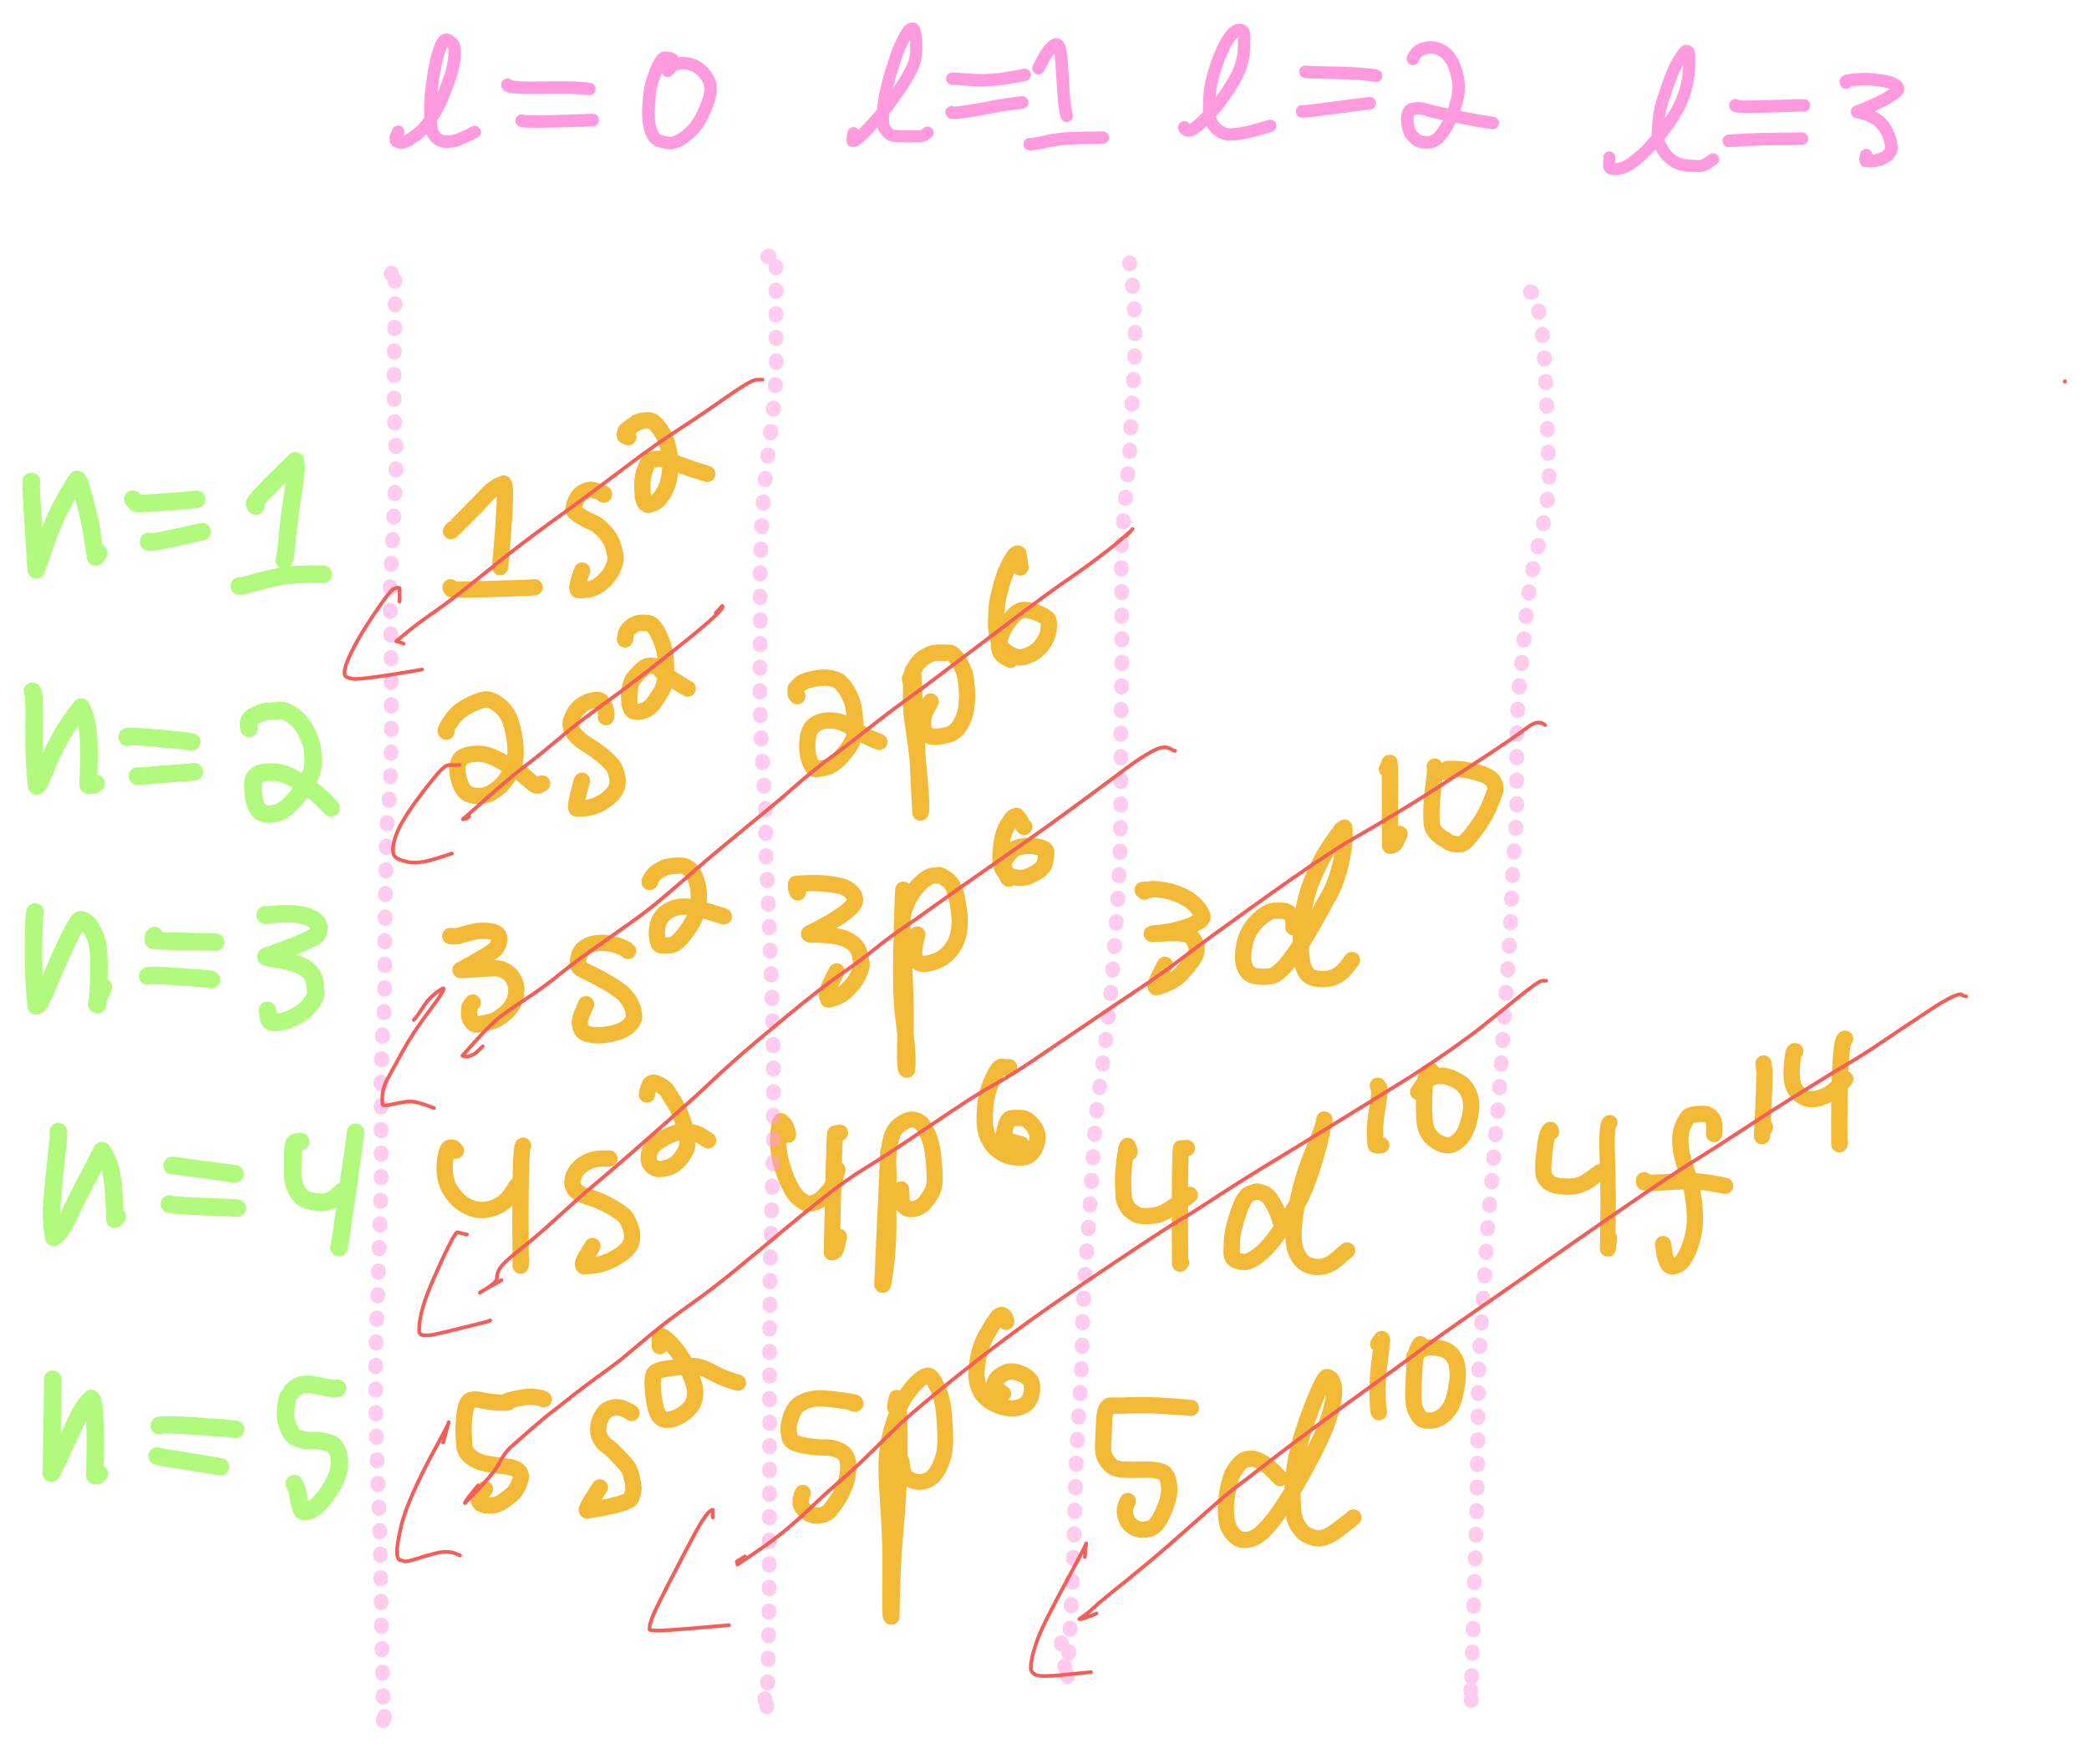 <?xml version="1.0" encoding="UTF-8" standalone="yes"?>
<svg xmlns="http://www.w3.org/2000/svg" xmlns:xlink="http://www.w3.org/1999/xlink" width="566.368pt" height="478.309pt" version="1.1" viewBox="585.967 -958.948 566.368 478.309">
  <!--
	Exported with Concepts: Smarter Sketching
	Version: 1059 on iOS 15.4
	https://concepts.app/
	-->
  <title>Untitled 3</title>
  <desc>Drawing exported from Concepts: Smarter Sketching</desc>
  <defs></defs>
  <g id="Pen" opacity="1.000">
    <path id="STROKE_e0945a71-8ba6-400e-8fa7-8247669d9fc9" opacity="1.000" fill="none" stroke="#f3ba38" stroke-width="4.420" stroke-opacity="1.000" stroke-linecap="round" stroke-linejoin="round" d="M 708.639 -815.468 Q 708.639 -815.367 708.243 -814.937 Q 708.334 -814.960 712.009 -818.659 Q 715.683 -822.358 717.854 -824.681 Q 720.024 -827.005 722.489 -827.843 Q 723.565 -827.496 721.562 -805.375 Q 721.593 -805.375 721.624 -805.375 Q 721.593 -805.281 721.562 -805.187 "></path>
    <path id="STROKE_3339be17-fcfa-4e44-9f8a-4574392ba26c" opacity="1.000" fill="none" stroke="#f3ba38" stroke-width="4.420" stroke-opacity="1.000" stroke-linecap="round" stroke-linejoin="round" d="M 708.118 -799.734 Q 708.388 -799.609 708.291 -799.283 Q 708.194 -798.956 719.145 -799.263 Q 730.097 -799.570 730.900 -799.734 "></path>
    <path id="STROKE_674777ea-7ff9-4cfb-9560-9ca965bccfb1" opacity="1.000" fill="none" stroke="#f3ba38" stroke-width="4.420" stroke-opacity="1.000" stroke-linecap="round" stroke-linejoin="round" d="M 749.638 -824.828 Q 750.083 -825.051 748.784 -825.511 Q 747.484 -825.971 746.608 -826.118 Q 745.732 -826.266 744.497 -825.713 Q 743.263 -825.160 742.664 -824.200 Q 742.066 -823.240 741.782 -822.395 Q 741.498 -821.550 741.427 -820.884 Q 741.357 -820.218 743.182 -819.094 Q 745.007 -817.971 746.567 -817.337 Q 748.126 -816.703 749.789 -814.885 Q 751.452 -813.066 751.994 -811.505 Q 752.535 -809.944 752.815 -808.344 Q 753.095 -806.743 751.965 -804.475 Q 750.835 -802.208 748.559 -800.480 Q 746.282 -798.753 742.718 -798.976 Q 742.233 -799.292 742.871 -801.489 Q 743.510 -803.687 743.802 -804.250 "></path>
    <path id="STROKE_112e850f-f413-4158-8b61-015ef0fd1078" opacity="1.000" fill="none" stroke="#f3ba38" stroke-width="4.420" stroke-opacity="1.000" stroke-linecap="round" stroke-linejoin="round" d="M 756.329 -840.421 Q 754.874 -840.971 755.391 -840.976 Q 755.622 -842.617 755.651 -842.140 Q 755.904 -842.387 756.094 -842.551 Q 756.284 -842.714 756.680 -843.025 Q 757.075 -843.336 757.541 -843.658 Q 758.007 -843.980 758.196 -844.038 Q 758.385 -844.096 758.486 -844.300 Q 758.586 -844.505 759.731 -844.771 Q 760.877 -845.037 762.031 -844.991 Q 763.185 -844.944 764.868 -842.604 Q 766.550 -840.264 767.168 -837.359 Q 767.786 -834.454 767.668 -831.816 Q 767.551 -829.178 766.790 -827.222 Q 766.029 -825.266 765.022 -824.044 Q 764.015 -822.823 763.038 -822.481 Q 762.060 -822.139 761.827 -822.069 Q 761.594 -821.999 761.005 -822.426 Q 760.416 -822.852 760.227 -824.793 Q 760.038 -826.735 760.136 -828.323 Q 760.234 -829.912 760.824 -831.584 Q 761.414 -833.256 761.742 -833.556 Q 762.070 -833.855 762.197 -834.090 Q 762.325 -834.326 763.841 -834.521 Q 765.357 -834.715 766.750 -834.289 Q 768.143 -833.862 768.991 -833.482 Q 769.839 -833.103 771.255 -832.597 Q 772.672 -832.092 773.734 -831.734 Q 774.796 -831.376 775.890 -831.036 Q 776.985 -830.695 777.714 -830.468 "></path>
    <path id="STROKE_a6a5f574-77a8-4bad-9529-6b99d35e60cd" opacity="1.000" fill="none" stroke="#f3ba38" stroke-width="4.420" stroke-opacity="1.000" stroke-linecap="round" stroke-linejoin="round" d="M 706.992 -760.593 Q 706.369 -760.616 707.848 -762.890 Q 709.328 -765.165 710.712 -766.205 Q 712.097 -767.246 714.073 -768.161 Q 716.048 -769.076 717.519 -769.307 Q 718.991 -769.539 721.328 -767.736 Q 723.665 -765.933 724.595 -762.684 Q 725.524 -759.434 725.696 -756.826 Q 725.869 -754.217 725.591 -752.770 Q 725.314 -751.323 724.994 -750.690 Q 724.673 -750.056 723.515 -748.152 Q 722.356 -746.247 720.441 -744.821 Q 718.526 -743.395 716.538 -743.193 Q 714.551 -742.991 712.994 -743.668 Q 711.436 -744.345 710.652 -746.802 Q 709.868 -749.260 709.975 -750.754 Q 710.081 -752.248 710.822 -753.195 Q 711.564 -754.142 713.858 -754.477 Q 716.152 -754.812 717.956 -754.267 Q 719.760 -753.721 721.435 -752.809 Q 723.109 -751.897 724.717 -750.966 Q 726.325 -750.035 727.955 -748.667 Q 729.586 -747.298 730.478 -746.521 Q 731.371 -745.744 731.990 -746.020 Q 732.609 -746.296 732.942 -746.531 "></path>
    <path id="STROKE_9c967111-4afe-4e70-9336-0f99607bb102" opacity="1.000" fill="none" stroke="#f3ba38" stroke-width="4.420" stroke-opacity="1.000" stroke-linecap="round" stroke-linejoin="round" d="M 750.284 -764.640 Q 750.230 -764.164 750.276 -765.310 Q 750.322 -766.455 750.010 -767.202 Q 749.699 -767.949 749.096 -768.684 Q 748.493 -769.419 746.630 -769.054 Q 744.767 -768.688 743.295 -767.446 Q 741.823 -766.204 741.202 -764.677 Q 740.581 -763.151 740.642 -762.549 Q 740.703 -761.947 740.917 -761.285 Q 741.132 -760.623 741.912 -759.713 Q 742.692 -758.802 743.524 -758.173 Q 744.356 -757.543 745.933 -756.563 Q 747.510 -755.582 749.170 -754.245 Q 750.830 -752.907 751.929 -751.551 Q 753.029 -750.194 753.373 -747.810 Q 753.718 -745.425 751.817 -743.455 Q 749.915 -741.485 747.512 -740.555 Q 745.109 -739.624 742.280 -739.757 Q 741.883 -740.012 742.660 -743.174 Q 743.437 -746.335 743.739 -747.265 "></path>
    <path id="STROKE_12c8dd0b-a403-4593-afe7-c87f86cd1c33" opacity="1.000" fill="none" stroke="#f3ba38" stroke-width="4.420" stroke-opacity="1.000" stroke-linecap="round" stroke-linejoin="round" d="M 755.453 -785.812 Q 755.387 -785.140 755.545 -786.505 Q 755.703 -787.871 756.913 -788.893 Q 758.123 -789.914 759.207 -790.046 Q 760.291 -790.177 761.707 -790.017 Q 763.123 -789.856 764.566 -786.876 Q 766.009 -783.896 766.367 -781.000 Q 766.724 -778.103 766.387 -775.498 Q 766.050 -772.893 765.356 -771.666 Q 764.661 -770.439 763.425 -768.704 Q 762.190 -766.968 760.979 -766.481 Q 759.769 -765.995 759.253 -765.960 Q 758.737 -765.925 757.904 -766.097 Q 757.071 -766.269 756.729 -767.769 Q 756.387 -769.270 756.662 -771.725 Q 756.938 -774.179 758.145 -775.509 Q 759.352 -776.839 760.357 -777.722 Q 761.362 -778.605 762.868 -778.464 Q 764.373 -778.323 764.979 -777.391 Q 765.585 -776.459 768.737 -774.479 Q 771.888 -772.500 772.420 -772.265 "></path>
    <path id="STROKE_24ebb5bb-dfb4-4aa6-b1a8-5d1e90d848d5" opacity="1.000" fill="none" stroke="#f3ba38" stroke-width="4.420" stroke-opacity="1.000" stroke-linecap="round" stroke-linejoin="round" d="M 708.055 -705.187 Q 708.055 -705.187 708.390 -705.137 Q 708.725 -705.087 708.680 -705.125 Q 710.377 -705.144 709.973 -705.156 Q 710.419 -705.291 712.904 -705.971 Q 715.389 -706.650 717.214 -706.617 Q 719.039 -706.584 720.222 -706.074 Q 721.405 -705.564 721.321 -704.233 Q 721.236 -702.903 720.426 -701.815 Q 719.615 -700.728 710.827 -695.968 Q 711.219 -695.904 714.214 -696.118 Q 717.208 -696.333 718.890 -696.429 Q 720.571 -696.526 721.758 -696.221 Q 722.946 -695.915 724.062 -694.923 Q 725.178 -693.930 725.702 -692.265 Q 726.226 -690.600 725.664 -688.357 Q 725.102 -686.114 722.924 -684.226 Q 720.746 -682.338 718.785 -681.889 Q 716.824 -681.439 715.807 -681.237 Q 714.789 -681.035 714.277 -681.515 Q 713.764 -681.995 713.444 -682.690 Q 713.123 -683.385 713.142 -683.828 Q 713.160 -684.272 713.146 -684.679 Q 713.131 -685.086 713.170 -685.536 Q 713.209 -685.987 713.477 -686.333 Q 713.745 -686.679 714.141 -687.140 "></path>
    <path id="STROKE_08a45f2f-fb08-4db9-970f-f4d779f482da" opacity="1.000" fill="none" stroke="#f3ba38" stroke-width="4.420" stroke-opacity="1.000" stroke-linecap="round" stroke-linejoin="round" d="M 756.245 -701.140 Q 755.672 -701.793 753.458 -702.579 Q 751.243 -703.365 748.946 -703.331 Q 746.648 -703.296 745.059 -702.391 Q 743.469 -701.486 743.069 -700.160 Q 742.669 -698.835 742.596 -697.750 Q 742.523 -696.664 744.399 -695.803 Q 746.275 -694.941 749.146 -693.372 Q 752.018 -691.803 753.854 -690.453 Q 755.691 -689.103 756.610 -687.460 Q 757.528 -685.818 757.666 -685.016 Q 757.804 -684.213 757.897 -683.402 Q 757.989 -682.591 756.873 -681.269 Q 755.756 -679.947 753.933 -679.307 Q 752.109 -678.668 749.986 -678.379 Q 747.864 -678.090 746.098 -678.446 Q 744.331 -678.802 743.879 -679.432 Q 743.426 -680.063 743.214 -681.193 Q 743.003 -682.323 743.736 -684.087 Q 744.469 -685.851 744.865 -686.687 "></path>
    <path id="STROKE_fe6eb233-b39d-4196-8df9-daee216d56e8" opacity="1.000" fill="none" stroke="#f3ba38" stroke-width="4.420" stroke-opacity="1.000" stroke-linecap="round" stroke-linejoin="round" d="M 762.207 -719.859 Q 761.840 -719.631 762.536 -720.849 Q 763.232 -722.067 764.567 -722.866 Q 765.902 -723.666 766.523 -723.839 Q 767.143 -724.012 768.045 -724.136 Q 768.947 -724.260 770.341 -724.296 Q 771.735 -724.333 772.940 -723.331 Q 774.145 -722.330 774.914 -719.744 Q 775.683 -717.158 775.318 -714.309 Q 774.954 -711.459 774.148 -709.805 Q 773.342 -708.150 772.001 -706.327 Q 770.660 -704.503 769.561 -703.560 Q 768.462 -702.616 767.175 -702.639 Q 765.887 -702.662 765.188 -702.648 Q 764.489 -702.634 764.174 -704.560 Q 763.860 -706.487 764.326 -708.217 Q 764.791 -709.948 766.004 -711.156 Q 767.216 -712.364 769.610 -712.988 Q 772.003 -713.612 776.792 -712.173 Q 781.581 -710.734 782.216 -710.500 "></path>
    <path id="STROKE_f4735473-efc2-407f-8a2d-02f1e8b342bf" opacity="1.000" fill="none" stroke="#f3ba38" stroke-width="4.420" stroke-opacity="1.000" stroke-linecap="round" stroke-linejoin="round" d="M 709.577 -647.000 Q 708.947 -647.736 708.983 -647.632 Q 709.051 -647.752 708.183 -647.852 Q 707.316 -647.952 706.839 -645.503 Q 706.361 -643.054 706.585 -640.882 Q 706.809 -638.709 707.538 -637.228 Q 708.267 -635.748 709.648 -634.177 Q 711.029 -632.605 713.094 -631.685 Q 715.160 -630.766 717.047 -630.891 Q 718.934 -631.017 720.938 -631.972 Q 722.941 -632.927 724.315 -634.869 Q 725.689 -636.812 725.918 -637.375 "></path>
    <path id="STROKE_bbc0ad34-5900-4abf-bd70-250f5813d10d" opacity="1.000" fill="none" stroke="#f3ba38" stroke-width="4.420" stroke-opacity="1.000" stroke-linecap="round" stroke-linejoin="round" d="M 727.773 -648.328 Q 726.873 -647.712 727.127 -615.812 Q 727.127 -615.851 727.158 -616.414 Q 727.189 -616.976 727.252 -617.546 "></path>
    <path id="STROKE_7589746c-832c-4242-a1e1-ab9564a8f1e0" opacity="1.000" fill="none" stroke="#f3ba38" stroke-width="4.420" stroke-opacity="1.000" stroke-linecap="round" stroke-linejoin="round" d="M 751.159 -644.875 Q 750.884 -644.875 748.782 -644.830 Q 746.681 -644.785 744.875 -643.765 Q 743.070 -642.745 742.270 -641.564 Q 741.471 -640.384 741.204 -639.085 Q 740.938 -637.785 741.763 -636.539 Q 742.587 -635.293 745.715 -634.351 Q 748.842 -633.410 751.374 -631.947 Q 753.906 -630.484 755.012 -629.545 Q 756.119 -628.605 756.974 -626.026 Q 757.829 -623.447 756.812 -621.469 Q 755.795 -619.490 752.165 -617.557 Q 748.535 -615.624 744.198 -615.687 Q 743.637 -616.337 744.913 -618.368 Q 746.188 -620.398 746.595 -621.125 "></path>
    <path id="STROKE_c6e271f3-2c70-4b92-8522-20314246ce29" opacity="1.000" fill="none" stroke="#f3ba38" stroke-width="4.420" stroke-opacity="1.000" stroke-linecap="round" stroke-linejoin="round" d="M 761.352 -662.203 Q 761.542 -663.518 762.065 -664.711 Q 762.589 -665.904 764.273 -665.102 Q 765.958 -664.301 766.505 -663.633 Q 767.051 -662.966 768.761 -660.092 Q 770.471 -657.219 771.172 -654.859 Q 771.872 -652.500 772.249 -650.344 Q 772.626 -648.189 771.541 -646.388 Q 770.457 -644.587 769.401 -643.715 Q 768.345 -642.843 767.539 -642.569 Q 766.733 -642.296 765.459 -642.054 Q 764.185 -641.813 763.179 -642.449 Q 762.173 -643.086 761.914 -644.177 Q 761.656 -645.269 762.115 -646.768 Q 762.575 -648.268 764.888 -649.721 Q 767.200 -651.174 769.017 -651.762 Q 770.833 -652.351 772.742 -652.117 Q 774.651 -651.884 776.079 -650.965 Q 777.506 -650.046 777.964 -649.781 "></path>
    <path id="STROKE_f8602b17-445d-489e-b409-dbaa6082e270" opacity="1.000" fill="none" stroke="#f3ba38" stroke-width="4.420" stroke-opacity="1.000" stroke-linecap="round" stroke-linejoin="round" d="M 733.401 -579.593 Q 732.116 -580.127 732.546 -579.953 Q 730.758 -580.201 731.400 -580.111 Q 732.043 -580.022 730.292 -580.241 Q 728.540 -580.460 723.750 -579.218 Q 723.750 -578.907 723.750 -578.859 Q 723.915 -578.611 721.358 -578.700 Q 718.800 -578.788 716.829 -579.260 Q 714.859 -579.732 713.654 -579.394 Q 712.449 -579.057 712.011 -576.045 Q 711.572 -573.033 711.656 -570.699 Q 711.740 -568.365 711.877 -566.807 Q 712.014 -565.249 713.741 -563.870 Q 715.467 -562.490 718.527 -562.006 Q 721.586 -561.521 723.536 -561.329 Q 725.485 -561.136 726.572 -560.113 Q 727.659 -559.090 726.794 -556.950 Q 725.930 -554.810 724.901 -553.905 Q 723.872 -552.999 722.416 -551.976 Q 720.959 -550.954 719.471 -550.805 Q 717.984 -550.657 716.892 -551.035 Q 715.801 -551.413 715.736 -552.447 Q 715.670 -553.481 716.328 -554.127 Q 716.987 -554.773 717.456 -555.234 "></path>
    <path id="STROKE_9a2b50bd-ea44-4e5a-8cdf-b7a419f4f3f2" opacity="1.000" fill="none" stroke="#f3ba38" stroke-width="4.420" stroke-opacity="1.000" stroke-linecap="round" stroke-linejoin="round" d="M 757.183 -575.875 Q 756.951 -576.152 755.308 -576.913 Q 753.665 -577.674 752.015 -577.304 Q 750.365 -576.933 749.407 -575.505 Q 748.448 -574.078 748.211 -572.242 Q 747.974 -570.405 748.736 -568.993 Q 749.499 -567.581 750.589 -566.874 Q 751.680 -566.168 753.142 -564.587 Q 754.604 -563.006 755.664 -561.862 Q 756.724 -560.718 757.187 -558.692 Q 757.650 -556.666 757.713 -555.633 Q 757.777 -554.601 757.129 -552.878 Q 756.482 -551.156 745.136 -549.437 Q 744.754 -549.688 746.383 -552.231 Q 748.012 -554.773 748.575 -555.703 "></path>
    <path id="STROKE_476e0479-2f3c-4af5-9e6f-bc74a6090e6b" opacity="1.000" fill="none" stroke="#f3ba38" stroke-width="4.420" stroke-opacity="1.000" stroke-linecap="round" stroke-linejoin="round" d="M 764.854 -593.984 Q 764.854 -595.198 764.854 -595.148 Q 764.854 -596.428 764.854 -596.078 Q 764.854 -596.242 764.854 -596.578 Q 765.220 -596.611 765.594 -596.577 Q 765.967 -596.544 767.353 -595.171 Q 768.739 -593.799 769.452 -592.819 Q 770.165 -591.838 771.065 -590.440 Q 771.965 -589.042 772.849 -586.970 Q 773.733 -584.897 774.174 -583.446 Q 774.615 -581.994 774.357 -580.176 Q 774.099 -578.358 772.599 -576.811 Q 771.098 -575.265 768.864 -574.433 Q 766.631 -573.601 765.435 -574.378 Q 764.239 -575.156 763.732 -577.286 Q 763.226 -579.417 763.058 -581.387 Q 762.891 -583.357 762.891 -584.198 Q 762.892 -585.039 763.168 -586.255 Q 763.445 -587.471 767.336 -587.969 Q 771.226 -588.467 773.389 -588.595 Q 775.552 -588.724 778.563 -587.124 Q 781.574 -585.523 783.547 -584.859 Q 785.520 -584.195 786.052 -584.093 "></path>
    <path id="STROKE_5a23d484-61bb-4ba8-b3eb-9c3be70dee1c" opacity="1.000" fill="none" stroke="#f3ba38" stroke-width="4.420" stroke-opacity="1.000" stroke-linecap="round" stroke-linejoin="round" d="M 802.143 -770.218 Q 801.483 -770.965 801.715 -770.914 Q 801.662 -772.556 801.684 -772.070 Q 802.446 -773.199 803.322 -773.806 Q 804.198 -774.412 806.511 -774.898 Q 808.824 -775.385 810.479 -775.194 Q 812.133 -775.002 813.259 -774.344 Q 814.385 -773.685 815.808 -771.293 Q 817.230 -768.902 817.578 -765.994 Q 817.925 -763.086 817.834 -760.861 Q 817.744 -758.636 815.926 -756.101 Q 814.109 -753.565 812.508 -752.294 Q 810.906 -751.024 809.581 -750.807 Q 808.256 -750.591 807.433 -750.430 Q 806.609 -750.268 806.139 -751.227 Q 805.668 -752.186 805.291 -753.235 Q 804.914 -754.283 804.841 -756.335 Q 804.768 -758.386 805.251 -760.130 Q 805.733 -761.875 807.293 -762.746 Q 808.853 -763.617 810.510 -763.631 Q 812.168 -763.645 813.550 -763.278 Q 814.933 -762.911 817.649 -761.193 Q 820.366 -759.475 822.129 -758.725 Q 823.893 -757.976 824.383 -757.812 "></path>
    <path id="STROKE_9b7c1889-0aca-4c98-9eb8-9a0c4ec10b68" opacity="1.000" fill="none" stroke="#f3ba38" stroke-width="4.420" stroke-opacity="1.000" stroke-linecap="round" stroke-linejoin="round" d="M 832.658 -774.921 Q 833.189 -775.941 833.450 -777.109 Q 833.546 -777.546 835.513 -738.625 Q 836.044 -739.040 835.280 -747.691 Q 834.516 -756.341 833.690 -761.298 Q 832.864 -766.254 832.963 -769.501 Q 833.061 -772.748 832.934 -774.075 Q 832.807 -775.402 833.831 -777.571 Q 834.856 -779.740 836.807 -780.911 Q 838.758 -782.083 840.285 -782.014 Q 841.812 -781.945 843.079 -782.001 Q 844.346 -782.056 845.717 -779.952 Q 847.089 -777.848 847.480 -776.391 Q 847.872 -774.935 848.089 -772.150 Q 848.305 -769.366 847.920 -766.882 Q 847.534 -764.399 846.292 -762.407 Q 845.051 -760.416 843.282 -759.840 Q 841.514 -759.265 839.805 -759.224 Q 838.096 -759.184 837.420 -759.724 Q 836.744 -760.264 836.453 -761.179 Q 836.162 -762.093 836.227 -763.528 Q 836.292 -764.963 837.044 -766.427 Q 837.795 -767.890 838.285 -768.750 "></path>
    <path id="STROKE_c361a949-e2a9-4ea5-9be0-1d03e4b8208c" opacity="1.000" fill="none" stroke="#f3ba38" stroke-width="4.420" stroke-opacity="1.000" stroke-linecap="round" stroke-linejoin="round" d="M 862.589 -805.109 Q 862.803 -804.693 862.036 -808.859 Q 861.421 -809.198 859.981 -806.658 Q 858.540 -804.118 857.494 -800.456 Q 856.448 -796.793 856.236 -794.629 Q 856.024 -792.466 856.014 -790.043 Q 856.004 -787.620 856.627 -785.428 Q 857.250 -783.237 858.629 -782.267 Q 860.008 -781.298 861.480 -780.860 Q 862.952 -780.422 865.036 -781.385 Q 867.119 -782.347 868.178 -783.715 Q 869.237 -785.084 869.702 -786.178 Q 870.167 -787.273 870.305 -788.627 Q 870.443 -789.982 870.221 -790.731 Q 869.999 -791.480 868.169 -792.375 Q 866.339 -793.271 864.376 -793.556 Q 862.414 -793.841 860.811 -792.099 Q 859.209 -790.356 858.403 -788.958 Q 857.596 -787.559 857.058 -785.780 Q 856.519 -784.001 856.997 -782.665 Q 857.474 -781.329 858.494 -780.832 Q 859.514 -780.335 859.942 -780.109 "></path>
    <path id="STROKE_ae5c8d1b-71c2-42fc-8556-976563b4ac03" opacity="1.000" fill="none" stroke="#f3ba38" stroke-width="4.420" stroke-opacity="1.000" stroke-linecap="round" stroke-linejoin="round" d="M 802.268 -717.000 Q 801.674 -717.596 801.778 -719.296 Q 801.430 -719.320 804.442 -719.480 Q 807.453 -719.640 810.035 -719.360 Q 812.617 -719.080 814.172 -718.633 Q 815.726 -718.187 816.786 -717.138 Q 817.846 -716.089 817.773 -714.765 Q 817.700 -713.441 814.648 -711.195 Q 811.595 -708.948 805.311 -705.820 Q 805.258 -705.551 806.342 -705.579 Q 807.425 -705.608 809.715 -705.440 Q 812.004 -705.271 813.609 -704.907 Q 815.214 -704.543 816.535 -703.681 Q 817.857 -702.818 818.432 -701.827 Q 819.006 -700.835 819.171 -699.770 Q 819.336 -698.705 819.550 -697.784 Q 819.763 -696.864 818.645 -694.569 Q 817.527 -692.273 815.449 -690.373 Q 813.371 -688.473 810.511 -687.968 Q 809.742 -689.342 811.085 -692.159 Q 812.429 -694.976 812.794 -695.578 "></path>
    <path id="STROKE_7f5a4449-4778-424a-acc0-0a93eda3ead4" opacity="1.000" fill="none" stroke="#f3ba38" stroke-width="4.420" stroke-opacity="1.000" stroke-linecap="round" stroke-linejoin="round" d="M 830.886 -716.875 Q 830.886 -716.937 830.886 -717.734 Q 830.756 -716.667 830.503 -707.684 Q 830.250 -698.702 830.316 -692.663 Q 830.382 -686.625 831.046 -681.826 Q 831.710 -677.026 831.901 -674.225 Q 832.092 -671.425 831.897 -668.968 Q 831.200 -668.425 831.411 -676.438 Q 831.621 -684.451 831.302 -692.011 Q 830.983 -699.570 830.762 -703.532 Q 830.540 -707.495 830.630 -709.598 Q 830.720 -711.702 831.937 -714.347 Q 833.153 -716.992 834.698 -718.638 Q 836.244 -720.285 837.346 -720.935 Q 838.448 -721.585 839.233 -721.555 Q 840.017 -721.526 840.444 -721.683 Q 840.871 -721.840 842.789 -720.466 Q 844.708 -719.092 845.393 -715.469 Q 846.077 -711.847 846.165 -709.663 Q 846.254 -707.480 845.690 -705.243 Q 845.126 -703.007 843.608 -701.178 Q 842.090 -699.350 839.977 -698.479 Q 837.865 -697.608 836.280 -697.657 Q 834.695 -697.706 834.116 -698.963 Q 833.536 -700.220 834.014 -702.672 Q 834.492 -705.125 834.659 -705.593 "></path>
    <path id="STROKE_107c3c38-707b-4ac0-9cd5-0f17f9dde8c2" opacity="1.000" fill="none" stroke="#f3ba38" stroke-width="4.420" stroke-opacity="1.000" stroke-linecap="round" stroke-linejoin="round" d="M 799.621 -651.312 Q 799.687 -651.351 799.459 -652.133 Q 799.231 -652.915 798.894 -653.630 Q 798.556 -654.345 797.703 -654.968 Q 797.123 -654.350 796.994 -650.516 Q 796.865 -646.682 797.848 -643.334 Q 798.831 -639.985 800.078 -637.507 Q 801.326 -635.029 802.427 -634.126 Q 803.527 -633.224 804.422 -632.844 Q 805.316 -632.464 805.886 -632.636 Q 806.457 -632.808 807.326 -633.145 Q 808.195 -633.482 809.101 -634.401 Q 810.008 -635.320 810.893 -636.349 Q 811.777 -637.378 812.306 -639.302 Q 812.835 -641.226 813.002 -641.828 "></path>
    <path id="STROKE_29b9050a-e8e9-49b1-bede-d2d0db0a87bf" opacity="1.000" fill="none" stroke="#f3ba38" stroke-width="4.362" stroke-opacity="1.000" stroke-linecap="round" stroke-linejoin="round" d="M 813.732 -651.843 Q 813.790 -651.889 812.398 -651.648 Q 812.151 -651.500 811.481 -619.398 Q 812.543 -619.431 812.887 -621.223 Q 813.231 -623.015 813.461 -623.640 "></path>
    <path id="STROKE_336992fc-0c1c-4fcf-a61f-d64f8c1055fe" opacity="1.000" fill="none" stroke="#f3ba38" stroke-width="4.344" stroke-opacity="1.000" stroke-linecap="round" stroke-linejoin="round" d="M 826.780 -646.734 Q 826.780 -646.734 826.709 -645.916 Q 826.638 -645.098 826.696 -645.437 Q 826.800 -646.236 825.143 -610.671 Q 825.216 -610.640 825.352 -610.640 Q 825.589 -611.070 826.192 -616.003 Q 826.795 -620.937 826.829 -625.624 Q 826.864 -630.311 826.847 -632.820 Q 826.830 -635.329 826.885 -637.637 Q 826.941 -639.946 826.809 -642.614 Q 826.677 -645.281 827.070 -647.898 Q 827.464 -650.514 828.171 -651.929 Q 828.878 -653.344 830.262 -654.253 Q 831.647 -655.161 832.582 -655.359 Q 833.516 -655.557 834.452 -655.193 Q 835.387 -654.829 835.931 -654.232 Q 836.475 -653.635 837.504 -651.454 Q 838.532 -649.272 838.919 -646.039 Q 839.305 -642.806 839.382 -640.144 Q 839.459 -637.482 838.847 -636.196 Q 838.236 -634.910 837.302 -633.622 Q 836.369 -632.334 835.404 -631.798 Q 834.439 -631.263 833.372 -631.130 Q 832.305 -630.997 831.557 -631.531 Q 830.810 -632.065 830.631 -632.710 Q 830.452 -633.355 830.433 -633.669 Q 830.415 -633.984 830.379 -635.019 Q 830.344 -636.054 830.281 -636.515 "></path>
    <path id="STROKE_8a7632a4-4463-4a35-a491-ffed022c42d7" opacity="1.000" fill="none" stroke="#f3ba38" stroke-width="4.420" stroke-opacity="1.000" stroke-linecap="round" stroke-linejoin="round" d="M 859.546 -669.625 Q 858.522 -669.625 858.454 -669.625 Q 858.387 -669.625 858.460 -669.527 Q 858.532 -669.430 857.758 -669.743 Q 856.985 -670.057 855.746 -667.687 Q 854.508 -665.317 853.906 -663.243 Q 853.304 -661.170 853.117 -659.344 Q 852.930 -657.518 852.929 -655.024 Q 852.927 -652.531 853.948 -650.357 Q 854.969 -648.182 856.739 -646.904 Q 858.509 -645.626 860.216 -645.347 Q 861.923 -645.067 863.260 -645.149 Q 864.597 -645.230 865.579 -646.284 Q 866.560 -647.337 867.054 -649.103 Q 867.548 -650.868 866.931 -652.263 Q 866.313 -653.658 865.178 -654.739 Q 864.044 -655.820 862.785 -655.849 Q 861.527 -655.879 860.436 -655.827 Q 859.344 -655.775 858.857 -654.289 Q 858.369 -652.804 858.117 -651.448 Q 857.865 -650.091 860.050 -649.459 Q 862.234 -648.828 862.797 -648.734 "></path>
    <path id="STROKE_24a20db8-7012-447e-a14a-ff5ce394e9cd" opacity="1.000" fill="none" stroke="#f3ba38" stroke-width="4.420" stroke-opacity="1.000" stroke-linecap="round" stroke-linejoin="round" d="M 863.652 -734.843 Q 863.678 -734.576 863.355 -735.069 Q 863.031 -735.563 862.704 -736.191 Q 862.377 -736.820 861.954 -737.331 Q 861.530 -737.843 861.585 -737.773 Q 861.640 -737.703 861.067 -737.590 Q 860.494 -737.477 859.242 -735.423 Q 857.990 -733.369 857.613 -730.824 Q 857.237 -728.279 857.204 -726.042 Q 857.170 -723.804 858.427 -722.527 Q 859.683 -721.250 861.692 -720.997 Q 863.700 -720.744 865.436 -721.617 Q 867.172 -722.491 868.148 -723.313 Q 869.125 -724.136 869.375 -725.550 Q 869.624 -726.964 869.641 -727.936 Q 869.657 -728.908 867.313 -729.371 Q 864.968 -729.834 863.029 -729.456 Q 861.091 -729.078 860.319 -728.270 Q 859.548 -727.461 858.601 -726.178 Q 857.655 -724.895 858.386 -722.971 Q 859.118 -721.046 859.421 -720.718 "></path>
    <path id="STROKE_b633e879-b8e8-41a8-b384-369970a9327c" opacity="1.000" fill="none" stroke="#f3ba38" stroke-width="4.420" stroke-opacity="1.000" stroke-linecap="round" stroke-linejoin="round" d="M 817.504 -578.390 Q 817.536 -578.390 817.838 -578.390 Q 817.838 -578.429 817.807 -578.593 Q 818.033 -578.737 814.544 -579.224 Q 811.055 -579.710 809.049 -579.831 Q 807.043 -579.953 805.177 -579.393 Q 803.311 -578.833 802.266 -577.934 Q 801.220 -577.035 800.503 -575.045 Q 799.786 -573.056 799.764 -571.703 Q 799.742 -570.350 800.131 -569.026 Q 800.520 -567.702 803.937 -567.061 Q 807.354 -566.419 809.493 -566.524 Q 811.632 -566.628 813.706 -565.618 Q 815.779 -564.607 815.914 -561.852 Q 816.049 -559.097 815.114 -556.502 Q 814.179 -553.906 812.921 -552.130 Q 811.663 -550.354 810.916 -549.417 Q 810.168 -548.479 808.617 -548.189 Q 807.065 -547.898 805.918 -548.306 Q 804.771 -548.713 803.787 -549.897 Q 802.803 -551.082 803.067 -552.412 Q 803.331 -553.742 803.602 -554.171 "></path>
    <path id="STROKE_efbb7556-07e6-4c66-9dc3-6f28402519a2" opacity="1.000" fill="none" stroke="#f3ba38" stroke-width="4.277" stroke-opacity="1.000" stroke-linecap="round" stroke-linejoin="round" d="M 828.635 -577.328 Q 828.556 -577.778 829.062 -579.984 Q 829.855 -579.508 829.895 -569.850 Q 829.934 -560.193 829.515 -553.742 Q 829.096 -547.290 828.527 -541.046 Q 827.957 -534.801 827.697 -520.609 Q 827.666 -520.609 827.634 -520.609 Q 827.182 -520.075 827.300 -527.819 Q 827.418 -535.563 827.256 -540.941 Q 827.093 -546.318 826.691 -551.884 Q 826.288 -557.450 826.272 -561.286 Q 826.255 -565.122 827.018 -568.654 Q 827.780 -572.186 829.088 -575.632 Q 830.395 -579.079 832.154 -581.413 Q 833.913 -583.746 835.384 -584.950 Q 836.856 -586.154 837.732 -586.055 Q 838.608 -585.956 840.093 -582.864 Q 841.578 -579.772 841.929 -575.331 Q 842.280 -570.890 842.237 -568.466 Q 842.194 -566.043 841.877 -564.680 Q 841.560 -563.317 840.827 -561.591 Q 840.093 -559.864 838.918 -558.662 Q 837.742 -557.461 835.966 -557.237 Q 834.190 -557.014 832.566 -557.893 Q 830.942 -558.772 830.695 -560.624 Q 830.448 -562.476 830.406 -562.875 "></path>
    <path id="STROKE_0b277f14-b6c5-4184-9ebe-4a7024dadeb5" opacity="1.000" fill="none" stroke="#f3ba38" stroke-width="4.420" stroke-opacity="1.000" stroke-linecap="round" stroke-linejoin="round" d="M 858.691 -600.625 Q 858.857 -600.476 858.638 -601.197 Q 858.420 -601.918 858.088 -602.201 Q 857.756 -602.483 857.479 -602.426 Q 857.203 -602.370 856.845 -602.189 Q 856.488 -602.008 856.328 -601.697 Q 856.169 -601.386 856.056 -601.216 Q 855.944 -601.046 855.465 -600.438 Q 854.986 -599.831 853.446 -597.085 Q 851.905 -594.339 851.250 -591.169 Q 850.595 -587.998 850.712 -585.855 Q 850.829 -583.712 851.779 -581.845 Q 852.729 -579.979 854.824 -578.763 Q 856.919 -577.548 859.033 -577.244 Q 861.146 -576.939 862.633 -577.499 Q 864.121 -578.058 864.770 -579.020 Q 865.419 -579.983 865.641 -581.173 Q 865.862 -582.363 865.727 -583.571 Q 865.592 -584.780 864.271 -585.701 Q 862.951 -586.621 861.318 -586.996 Q 859.684 -587.372 858.393 -586.721 Q 857.101 -586.071 856.593 -585.563 Q 856.085 -585.055 855.672 -584.080 Q 855.259 -583.105 856.345 -582.224 Q 857.430 -581.343 857.899 -581.109 "></path>
    <path id="STROKE_fc7276e9-e9a6-43f7-b44b-3d4f4836b2a4" opacity="1.000" fill="none" stroke="#f3ba38" stroke-width="4.420" stroke-opacity="1.000" stroke-linecap="round" stroke-linejoin="round" d="M 896.230 -717.203 Q 896.121 -717.300 895.772 -717.671 Q 897.025 -717.777 896.595 -717.734 Q 898.412 -717.734 897.856 -717.734 Q 897.730 -718.089 899.950 -717.815 Q 902.171 -717.542 903.975 -717.014 Q 905.779 -716.487 907.727 -715.364 Q 909.676 -714.240 910.861 -712.626 Q 912.047 -711.013 911.989 -710.312 Q 911.931 -709.611 910.820 -708.997 Q 909.709 -708.383 908.273 -707.840 Q 906.836 -707.297 904.945 -706.828 Q 903.053 -706.359 901.509 -706.161 Q 899.965 -705.964 898.544 -705.859 Q 897.401 -705.698 900.425 -705.866 Q 903.449 -706.035 905.490 -705.941 Q 907.531 -705.848 908.464 -705.329 Q 909.397 -704.810 910.143 -702.986 Q 910.889 -701.162 909.531 -699.050 Q 908.174 -696.939 905.960 -694.691 Q 903.745 -692.443 899.607 -691.328 Q 898.706 -691.031 900.069 -693.882 Q 901.431 -696.734 901.795 -697.359 "></path>
    <path id="STROKE_106de392-5509-467a-846a-eb3c4f80a32a" opacity="1.000" fill="none" stroke="#f3ba38" stroke-width="4.420" stroke-opacity="1.000" stroke-linecap="round" stroke-linejoin="round" d="M 936.625 -707.578 Q 936.735 -708.456 936.577 -709.448 Q 936.419 -710.439 935.838 -711.047 Q 935.257 -711.655 934.675 -711.852 Q 934.093 -712.048 933.495 -712.046 Q 932.897 -712.043 932.744 -712.031 Q 932.592 -712.020 931.397 -712.025 Q 930.202 -712.030 928.192 -710.492 Q 926.182 -708.954 924.914 -706.862 Q 923.646 -704.771 923.265 -702.337 Q 922.884 -699.903 923.036 -698.468 Q 923.188 -697.033 923.964 -695.814 Q 924.739 -694.594 926.540 -694.297 Q 928.340 -694.000 930.384 -694.255 Q 932.427 -694.510 935.620 -698.634 Q 938.813 -702.758 941.909 -708.284 Q 945.005 -713.809 946.620 -716.788 Q 948.235 -719.768 949.478 -724.855 Q 950.722 -729.942 950.434 -734.578 Q 949.452 -733.933 949.607 -733.922 Q 949.761 -733.911 948.832 -732.819 Q 947.903 -731.727 945.764 -728.390 Q 943.624 -725.052 941.658 -720.212 Q 939.692 -715.372 939.136 -710.078 Q 938.579 -704.784 938.622 -702.010 Q 938.664 -699.236 939.152 -697.442 Q 939.640 -695.647 940.510 -694.687 Q 941.380 -693.727 943.782 -693.530 Q 946.185 -693.333 948.005 -694.213 Q 949.825 -695.093 950.984 -696.675 Q 952.143 -698.257 952.508 -698.687 "></path>
    <path id="STROKE_de620dfc-2a0d-4275-9ce0-0b3a2bd983a4" opacity="1.000" fill="none" stroke="#f3ba38" stroke-width="4.420" stroke-opacity="1.000" stroke-linecap="round" stroke-linejoin="round" d="M 961.992 -750.437 Q 962.491 -751.242 962.700 -752.109 L 962.742 -752.109 Q 962.814 -751.905 962.846 -729.671 Q 963.983 -729.633 964.509 -730.898 Q 965.035 -732.164 965.431 -732.859 "></path>
    <path id="STROKE_a7c3265d-6d8c-4208-8339-6986637569c9" opacity="1.000" fill="none" stroke="#f3ba38" stroke-width="4.420" stroke-opacity="1.000" stroke-linecap="round" stroke-linejoin="round" d="M 975.811 -750.109 Q 975.115 -750.849 975.227 -750.773 Q 974.970 -751.014 974.956 -751.109 Q 975.244 -750.784 974.675 -746.380 Q 974.106 -741.975 974.057 -739.517 Q 974.008 -737.059 974.118 -735.912 Q 974.228 -734.765 974.668 -734.058 Q 975.108 -733.350 975.398 -733.054 Q 975.689 -732.757 976.188 -732.330 Q 976.687 -731.903 976.963 -731.737 Q 977.239 -731.571 977.498 -731.464 Q 977.757 -731.357 978.285 -730.888 Q 978.814 -730.419 979.980 -730.174 Q 981.146 -729.928 982.204 -730.133 Q 983.262 -730.339 985.792 -733.774 Q 988.322 -737.208 989.509 -739.892 Q 990.695 -742.576 991.216 -744.178 Q 991.738 -745.780 990.729 -747.244 Q 989.719 -748.707 985.944 -749.669 Q 982.169 -750.631 978.406 -750.476 Q 978.302 -750.242 978.218 -750.058 Q 978.135 -749.875 977.999 -749.640 "></path>
    <path id="STROKE_fb3cdd5f-c0d3-4993-b5fc-ac9f668f35f0" opacity="1.000" fill="none" stroke="#f3ba38" stroke-width="4.420" stroke-opacity="1.000" stroke-linecap="round" stroke-linejoin="round" d="M 892.187 -646.531 Q 892.379 -646.654 891.697 -648.265 Q 891.333 -648.180 890.842 -644.201 Q 890.351 -640.221 890.457 -637.940 Q 890.563 -635.660 890.607 -634.644 Q 890.651 -633.629 891.151 -632.598 Q 891.650 -631.567 892.081 -631.102 Q 892.513 -630.638 893.695 -629.872 Q 894.878 -629.106 897.091 -629.236 Q 899.305 -629.367 900.702 -629.871 Q 902.100 -630.374 905.126 -632.503 Q 908.153 -634.632 908.549 -635.000 "></path>
    <path id="STROKE_cf34e4dd-755c-498f-986b-0cebdb7127b3" opacity="1.000" fill="none" stroke="#f3ba38" stroke-width="4.420" stroke-opacity="1.000" stroke-linecap="round" stroke-linejoin="round" d="M 907.694 -647.671 Q 908.094 -647.699 906.162 -647.601 Q 905.748 -645.896 905.902 -616.343 Q 906.037 -616.546 906.173 -616.750 "></path>
    <path id="STROKE_9fd92fcb-231b-495e-9394-a7c2d6279a0b" opacity="1.000" fill="none" stroke="#f3ba38" stroke-width="4.420" stroke-opacity="1.000" stroke-linecap="round" stroke-linejoin="round" d="M 933.040 -628.093 Q 933.125 -628.327 932.209 -630.465 Q 931.294 -632.602 930.377 -633.876 Q 929.460 -635.149 928.372 -635.495 Q 927.285 -635.840 926.953 -635.902 Q 926.621 -635.965 925.005 -635.391 Q 923.389 -634.816 922.167 -631.418 Q 920.946 -628.021 920.471 -625.956 Q 919.996 -623.891 919.952 -622.174 Q 919.908 -620.457 919.871 -619.301 Q 919.833 -618.146 920.569 -617.579 Q 921.304 -617.012 922.977 -616.817 Q 924.650 -616.622 927.435 -618.832 Q 930.220 -621.043 933.278 -625.669 Q 936.335 -630.296 938.053 -633.257 Q 939.771 -636.219 941.842 -642.623 Q 943.913 -649.027 945.025 -655.421 Q 945.275 -654.617 942.555 -648.189 Q 939.834 -641.762 938.567 -636.610 Q 937.300 -631.459 936.902 -628.051 Q 936.503 -624.643 936.743 -622.329 Q 936.983 -620.015 938.041 -618.272 Q 939.099 -616.530 940.867 -615.864 Q 942.636 -615.198 944.591 -615.569 Q 946.547 -615.940 948.423 -617.587 Q 950.298 -619.234 951.195 -619.937 "></path>
    <path id="STROKE_35013dc9-198f-4cb4-b8f7-47f7b21e63df" opacity="1.000" fill="none" stroke="#f3ba38" stroke-width="4.420" stroke-opacity="1.000" stroke-linecap="round" stroke-linejoin="round" d="M 959.532 -664.578 Q 960.149 -663.680 959.928 -663.851 Q 959.928 -662.311 959.928 -662.625 Q 959.968 -661.844 959.232 -657.532 Q 958.497 -653.219 958.938 -648.523 Q 959.576 -648.311 959.815 -648.370 Q 960.053 -648.429 960.449 -648.468 "></path>
    <path id="STROKE_eff7b397-1855-4647-8e7b-2f155edf8fab" opacity="1.000" fill="none" stroke="#f3ba38" stroke-width="4.420" stroke-opacity="1.000" stroke-linecap="round" stroke-linejoin="round" d="M 973.977 -668.625 Q 973.757 -668.260 973.170 -668.127 Q 972.583 -667.995 972.319 -665.318 Q 972.055 -662.641 972.048 -659.758 Q 972.040 -656.876 972.206 -655.021 Q 972.372 -653.165 973.159 -651.774 Q 973.947 -650.382 975.626 -649.375 Q 977.305 -648.369 978.703 -648.457 Q 980.100 -648.545 981.559 -649.887 Q 983.018 -651.230 983.870 -653.841 Q 984.723 -656.452 984.836 -658.752 Q 984.949 -661.052 983.921 -663.023 Q 982.893 -664.993 980.933 -666.012 Q 978.973 -667.031 977.418 -667.255 Q 975.863 -667.478 974.348 -666.909 Q 972.834 -666.340 971.811 -664.896 Q 970.787 -663.453 970.454 -662.921 "></path>
    <path id="STROKE_22cb28e1-2251-4408-b26c-aa601bc47474" opacity="1.000" fill="none" stroke="#f3ba38" stroke-width="4.420" stroke-opacity="1.000" stroke-linecap="round" stroke-linejoin="round" d="M 908.820 -577.265 Q 908.776 -577.277 903.323 -577.672 Q 897.869 -578.067 894.672 -577.990 Q 891.475 -577.914 890.195 -577.881 Q 888.915 -577.849 887.216 -577.893 Q 885.517 -577.937 885.336 -573.788 Q 885.154 -569.640 885.037 -567.238 Q 884.919 -564.835 885.743 -563.448 Q 886.566 -562.061 887.405 -561.460 Q 888.244 -560.859 889.389 -560.644 Q 890.534 -560.429 893.441 -560.478 Q 896.348 -560.527 897.902 -560.489 Q 899.457 -560.452 900.891 -559.961 Q 902.326 -559.470 902.804 -557.045 Q 903.282 -554.619 902.460 -551.989 Q 901.638 -549.359 900.386 -547.104 Q 899.134 -544.849 897.543 -544.469 Q 895.951 -544.089 894.909 -544.280 Q 893.868 -544.472 892.863 -545.225 Q 891.858 -545.978 891.466 -546.943 Q 891.075 -547.908 890.952 -548.792 Q 890.828 -549.675 891.148 -550.564 Q 891.468 -551.453 891.728 -551.984 "></path>
    <path id="STROKE_04fe279c-e5bf-41ee-bf4c-a200d973918c" opacity="1.000" fill="none" stroke="#f3ba38" stroke-width="4.405" stroke-opacity="1.000" stroke-linecap="round" stroke-linejoin="round" d="M 933.040 -558.218 Q 932.930 -558.294 932.491 -558.767 Q 932.052 -559.241 932.249 -559.005 Q 932.446 -558.769 932.034 -559.270 Q 931.621 -559.770 930.253 -560.985 Q 928.885 -562.200 927.436 -562.865 Q 925.988 -563.531 925.096 -563.472 Q 924.205 -563.413 923.643 -563.250 Q 923.081 -563.087 922.642 -562.682 Q 922.204 -562.277 921.877 -561.960 Q 921.551 -561.643 920.546 -560.140 Q 919.540 -558.636 918.884 -555.157 Q 918.229 -551.677 918.316 -549.200 Q 918.404 -546.723 918.916 -545.294 Q 919.427 -543.865 920.584 -542.696 Q 921.742 -541.526 923.217 -541.455 Q 924.692 -541.385 926.180 -542.127 Q 927.667 -542.868 929.504 -544.914 Q 931.342 -546.959 933.314 -549.846 Q 935.285 -552.732 937.077 -555.831 Q 938.868 -558.930 940.603 -562.154 Q 942.337 -565.378 943.887 -568.659 Q 945.437 -571.940 946.407 -575.102 Q 947.378 -578.263 947.585 -580.420 Q 947.792 -582.576 947.433 -583.687 Q 947.074 -584.798 946.751 -585.131 Q 946.427 -585.464 945.751 -585.598 Q 945.075 -585.731 942.918 -580.587 Q 940.761 -575.442 939.281 -570.746 Q 937.801 -566.050 937.162 -562.216 Q 936.523 -558.381 936.439 -555.302 Q 936.355 -552.222 936.547 -549.833 Q 936.740 -547.444 937.421 -546.114 Q 938.102 -544.784 939.083 -543.706 Q 940.063 -542.628 942.460 -541.974 Q 944.856 -541.320 948.666 -544.199 Q 952.476 -547.078 952.904 -547.546 "></path>
    <path id="STROKE_1ab2121f-3b87-417d-a3ba-897ba2bf7fe6" opacity="1.000" fill="none" stroke="#f3ba38" stroke-width="4.420" stroke-opacity="1.000" stroke-linecap="round" stroke-linejoin="round" d="M 959.657 -594.578 Q 959.618 -594.576 960.532 -595.906 Q 960.851 -596.354 960.071 -590.332 Q 959.290 -584.309 959.448 -580.291 Q 959.605 -576.273 959.803 -576.078 "></path>
    <path id="STROKE_22b0ef67-25a7-49a3-a256-e02acae1da9d" opacity="1.000" fill="none" stroke="#f3ba38" stroke-width="4.420" stroke-opacity="1.000" stroke-linecap="round" stroke-linejoin="round" d="M 970.996 -594.515 Q 970.580 -594.108 970.096 -592.667 Q 969.612 -591.225 969.385 -587.213 Q 969.159 -583.201 969.147 -580.542 Q 969.136 -577.883 969.902 -576.335 Q 970.668 -574.787 971.396 -574.236 Q 972.125 -573.686 974.094 -573.831 Q 976.062 -573.976 977.923 -575.791 Q 979.785 -577.606 980.512 -581.149 Q 981.239 -584.692 981.193 -586.505 Q 981.146 -588.317 980.778 -589.582 Q 980.409 -590.847 979.395 -591.881 Q 978.381 -592.915 976.910 -593.304 Q 975.438 -593.693 973.522 -593.647 Q 971.607 -593.600 970.619 -592.483 Q 969.631 -591.367 969.328 -591.000 "></path>
    <path id="STROKE_dd475a4a-45cc-48fe-a9f7-0cf40e59b9cd" opacity="1.000" fill="none" stroke="#f3ba38" stroke-width="4.420" stroke-opacity="1.000" stroke-linecap="round" stroke-linejoin="round" d="M 1006.472 -652.046 Q 1006.346 -652.746 1006.284 -652.609 Q 1005.364 -651.856 1004.906 -648.472 Q 1004.448 -645.087 1004.392 -643.216 Q 1004.335 -641.345 1004.502 -640.447 Q 1004.668 -639.549 1005.757 -638.560 Q 1006.846 -637.571 1009.058 -637.342 Q 1011.271 -637.113 1013.126 -637.406 Q 1014.981 -637.699 1017.099 -639.213 Q 1019.217 -640.726 1019.645 -641.093 "></path>
    <path id="STROKE_4588aec8-887f-4181-9549-6208716abee5" opacity="1.000" fill="none" stroke="#f3ba38" stroke-width="4.177" stroke-opacity="1.000" stroke-linecap="round" stroke-linejoin="round" d="M 1022.438 -654.562 Q 1021.403 -654.826 1021.769 -644.230 Q 1022.134 -633.634 1021.802 -620.390 Q 1021.865 -620.390 1021.937 -620.390 Q 1022.031 -620.204 1022.120 -621.508 Q 1022.208 -622.812 1022.313 -623.312 "></path>
    <path id="STROKE_87ed97a4-7034-41f6-809c-d81d5531d93f" opacity="1.000" fill="none" stroke="#f3ba38" stroke-width="4.420" stroke-opacity="1.000" stroke-linecap="round" stroke-linejoin="round" d="M 1050.701 -651.515 Q 1050.725 -652.079 1050.752 -653.562 Q 1050.780 -655.044 1049.990 -655.959 Q 1049.200 -656.874 1048.164 -656.949 Q 1047.128 -657.025 1046.000 -656.910 Q 1044.873 -656.796 1044.057 -656.430 Q 1043.240 -656.064 1042.314 -653.859 Q 1041.387 -651.653 1041.539 -648.837 Q 1041.690 -646.022 1043.036 -642.154 Q 1044.381 -638.285 1044.942 -634.892 Q 1045.503 -631.499 1045.509 -628.678 Q 1045.514 -625.858 1044.805 -623.234 Q 1044.096 -620.610 1043.226 -618.862 Q 1042.356 -617.114 1041.410 -616.415 Q 1040.463 -615.715 1039.465 -615.603 Q 1038.466 -615.490 1037.874 -616.946 Q 1037.282 -618.402 1037.139 -619.712 Q 1036.997 -621.023 1036.861 -621.656 "></path>
    <path id="STROKE_60beff0c-5990-4bb5-be09-8674ac0d81ad" opacity="1.000" fill="none" stroke="#f3ba38" stroke-width="4.420" stroke-opacity="1.000" stroke-linecap="round" stroke-linejoin="round" d="M 1031.713 -638.968 Q 1031.701 -639.047 1031.744 -638.406 Q 1032.827 -638.114 1039.091 -638.520 Q 1045.356 -638.926 1049.139 -638.303 Q 1052.921 -637.679 1053.682 -637.453 "></path>
    <path id="STROKE_44d3f98e-be15-4d27-8deb-f8c9d9368b0c" opacity="1.000" fill="none" stroke="#f3ba38" stroke-width="4.420" stroke-opacity="1.000" stroke-linecap="round" stroke-linejoin="round" d="M 1064.083 -670.625 Q 1064.224 -669.625 1064.208 -669.726 Q 1064.347 -668.758 1064.292 -668.828 Q 1064.552 -668.322 1063.687 -650.921 Q 1063.663 -651.902 1063.972 -652.439 Q 1064.281 -652.976 1064.479 -653.375 "></path>
    <path id="STROKE_e759a670-a8a2-45ff-b7e7-df542b617cf6" opacity="1.000" fill="none" stroke="#f3ba38" stroke-width="4.420" stroke-opacity="1.000" stroke-linecap="round" stroke-linejoin="round" d="M 1072.691 -673.937 Q 1072.245 -674.305 1071.934 -671.599 Q 1071.624 -668.893 1071.732 -666.961 Q 1071.841 -665.028 1072.546 -663.772 Q 1073.251 -662.516 1074.968 -661.513 Q 1076.686 -660.510 1079.307 -661.290 Q 1081.929 -662.069 1083.881 -663.956 Q 1085.833 -665.843 1086.260 -666.375 "></path>
    <path id="STROKE_7899a0e7-5a96-4856-846c-af64bdaaba77" opacity="1.000" fill="none" stroke="#f3ba38" stroke-width="4.420" stroke-opacity="1.000" stroke-linecap="round" stroke-linejoin="round" d="M 1086.198 -677.328 Q 1084.470 -677.148 1084.645 -648.734 L 1084.676 -648.734 Q 1084.708 -648.828 1084.739 -648.921 "></path>
    <path id="STROKE_92af55a7-aa96-4f8e-a8ca-05586bdcbd25" opacity="1.000" fill="none" stroke="#b1fa7e" stroke-width="4.760" stroke-opacity="1.000" stroke-linecap="round" stroke-linejoin="round" d="M 594.562 -828.000 Q 594.562 -828.039 594.500 -828.406 Q 594.458 -828.406 594.416 -828.406 Q 594.213 -827.731 595.782 -804.453 Q 595.969 -804.740 598.779 -812.872 Q 601.589 -821.005 606.902 -829.000 Q 607.322 -828.974 608.077 -826.315 Q 608.833 -823.656 609.381 -821.473 Q 609.929 -819.289 610.234 -818.076 Q 610.539 -816.863 610.950 -813.965 Q 611.361 -811.066 611.873 -807.968 Q 612.117 -807.903 612.339 -808.365 Q 612.561 -808.828 612.759 -809.093 "></path>
    <path id="STROKE_2c09c09b-7fc5-436c-b4a1-02e22403be6a" opacity="1.000" fill="none" stroke="#b1fa7e" stroke-width="4.760" stroke-opacity="1.000" stroke-linecap="round" stroke-linejoin="round" d="M 621.971 -823.625 Q 623.221 -822.098 622.961 -822.671 Q 622.193 -822.172 630.508 -822.816 Q 638.823 -823.460 639.313 -823.562 "></path>
    <path id="STROKE_5a2659c8-14ba-4db3-a62e-51aba9eb18d1" opacity="1.000" fill="none" stroke="#b1fa7e" stroke-width="4.760" stroke-opacity="1.000" stroke-linecap="round" stroke-linejoin="round" d="M 626.265 -812.156 Q 626.265 -812.117 626.265 -812.015 Q 626.744 -811.716 633.310 -813.143 Q 639.876 -814.570 640.772 -814.796 "></path>
    <path id="STROKE_97c0ca38-f804-4eb5-95a7-7b2aae5fd7cf" opacity="1.000" fill="none" stroke="#b1fa7e" stroke-width="4.760" stroke-opacity="1.000" stroke-linecap="round" stroke-linejoin="round" d="M 655.342 -821.765 Q 655.311 -821.765 655.217 -821.804 Q 655.390 -821.601 654.977 -822.288 Q 654.564 -822.974 666.035 -833.984 Q 666.611 -832.636 665.526 -825.963 Q 664.440 -819.289 663.867 -813.316 Q 663.294 -807.343 663.033 -807.109 "></path>
    <path id="STROKE_a269a521-708d-4382-a99f-2bb21fb9db40" opacity="1.000" fill="none" stroke="#b1fa7e" stroke-width="4.760" stroke-opacity="1.000" stroke-linecap="round" stroke-linejoin="round" d="M 650.840 -800.078 Q 651.815 -800.083 651.767 -800.140 Q 652.753 -800.427 658.114 -801.801 Q 663.475 -803.174 668.085 -803.235 Q 672.694 -803.296 673.622 -803.265 "></path>
    <path id="STROKE_3aac9634-f05a-4a46-b9d5-c94ed8fb9025" opacity="1.000" fill="none" stroke="#b1fa7e" stroke-width="4.760" stroke-opacity="1.000" stroke-linecap="round" stroke-linejoin="round" d="M 594.750 -771.546 Q 595.021 -770.962 594.990 -771.046 Q 595.219 -769.112 595.173 -769.337 Q 595.127 -769.562 595.143 -768.984 Q 595.160 -768.407 595.183 -768.014 Q 595.205 -767.620 595.224 -767.197 Q 595.243 -766.774 595.267 -765.533 Q 595.291 -764.292 595.216 -758.548 Q 595.141 -752.803 595.907 -745.859 Q 596.676 -746.507 596.663 -746.582 Q 596.649 -746.658 596.771 -746.770 Q 596.893 -746.881 596.971 -747.218 Q 597.049 -747.555 599.915 -754.146 Q 602.781 -760.737 607.965 -767.234 Q 608.675 -766.314 609.555 -762.469 Q 610.435 -758.625 609.851 -746.125 Q 610.826 -746.125 610.612 -746.125 Q 611.605 -746.162 611.510 -746.171 Q 611.415 -746.180 611.576 -746.254 Q 611.737 -746.328 612.029 -746.531 "></path>
    <path id="STROKE_c2d36649-8849-4c3b-8c17-af82725926a1" opacity="1.000" fill="none" stroke="#b1fa7e" stroke-width="4.760" stroke-opacity="1.000" stroke-linecap="round" stroke-linejoin="round" d="M 620.512 -759.062 Q 619.560 -759.634 628.363 -758.836 Q 637.166 -758.039 637.938 -757.812 "></path>
    <path id="STROKE_a27b4cf2-aba6-4692-be61-923c08c46d78" opacity="1.000" fill="none" stroke="#b1fa7e" stroke-width="4.760" stroke-opacity="1.000" stroke-linecap="round" stroke-linejoin="round" d="M 623.222 -748.578 Q 623.353 -748.417 626.909 -748.755 Q 630.464 -749.092 634.175 -749.339 Q 637.885 -749.585 638.646 -749.718 "></path>
    <path id="STROKE_5a99af80-4a47-4813-bdf2-f86f0722376c" opacity="1.000" fill="none" stroke="#b1fa7e" stroke-width="4.760" stroke-opacity="1.000" stroke-linecap="round" stroke-linejoin="round" d="M 653.487 -761.453 Q 653.384 -761.948 653.354 -762.542 Q 653.323 -763.136 653.614 -763.745 Q 653.905 -764.354 655.042 -764.931 Q 656.179 -765.507 657.003 -765.786 Q 657.827 -766.066 658.454 -766.110 Q 659.081 -766.153 659.683 -766.152 Q 660.284 -766.150 661.657 -766.321 Q 663.031 -766.491 665.216 -765.052 Q 667.402 -763.613 668.917 -760.774 Q 670.432 -757.936 670.688 -755.554 Q 670.944 -753.172 670.788 -751.291 Q 670.632 -749.410 669.085 -746.714 Q 667.538 -744.017 665.780 -742.078 Q 664.021 -740.138 662.535 -739.219 Q 661.048 -738.301 659.134 -738.230 Q 657.220 -738.159 656.194 -739.240 Q 655.167 -740.322 654.850 -742.520 Q 654.532 -744.718 654.541 -746.205 Q 654.549 -747.692 655.111 -748.325 Q 655.673 -748.958 656.545 -749.288 Q 657.417 -749.618 660.166 -749.634 Q 662.916 -749.651 667.143 -747.021 Q 671.370 -744.390 673.335 -742.390 Q 675.299 -740.390 675.727 -739.953 "></path>
    <path id="STROKE_a3d96d5c-6861-4c16-afd0-78c9020e5f86" opacity="1.000" fill="none" stroke="#b1fa7e" stroke-width="4.760" stroke-opacity="1.000" stroke-linecap="round" stroke-linejoin="round" d="M 595.479 -711.687 Q 595.155 -711.232 595.036 -703.028 Q 594.917 -694.823 595.782 -686.250 Q 596.642 -686.513 596.929 -687.287 Q 597.216 -688.061 597.493 -688.554 Q 597.769 -689.047 597.984 -689.477 Q 598.198 -689.906 599.914 -694.018 Q 601.630 -698.129 603.242 -701.654 Q 604.855 -705.180 605.870 -706.901 Q 606.886 -708.622 607.358 -709.294 Q 607.830 -709.966 609.150 -709.055 Q 610.470 -708.144 611.936 -704.764 Q 613.402 -701.383 612.394 -686.546 L 612.363 -686.546 Q 611.842 -686.383 612.785 -688.558 Q 613.728 -690.734 614.030 -691.265 "></path>
    <path id="STROKE_15c2652e-2384-40d3-921c-20cb0f0df711" opacity="1.000" fill="none" stroke="#b1fa7e" stroke-width="4.760" stroke-opacity="1.000" stroke-linecap="round" stroke-linejoin="round" d="M 627.787 -705.328 Q 627.558 -705.019 627.474 -704.093 Q 627.225 -703.841 635.609 -703.721 Q 643.993 -703.601 644.420 -703.531 "></path>
    <path id="STROKE_070c8586-a3ad-4e01-9a7e-ed6d779eaffc" opacity="1.000" fill="none" stroke="#b1fa7e" stroke-width="4.760" stroke-opacity="1.000" stroke-linecap="round" stroke-linejoin="round" d="M 626.015 -694.312 Q 626.238 -694.731 634.302 -694.170 Q 642.367 -693.609 643.294 -693.375 "></path>
    <path id="STROKE_46c40c2d-3582-4c9e-9436-ca00845a580b" opacity="1.000" fill="none" stroke="#b1fa7e" stroke-width="4.760" stroke-opacity="1.000" stroke-linecap="round" stroke-linejoin="round" d="M 657.864 -710.890 Q 657.864 -710.890 658.484 -710.890 Q 659.105 -710.890 658.750 -710.890 Q 659.573 -711.027 662.413 -711.183 Q 665.253 -711.340 667.407 -710.927 Q 669.561 -710.515 670.624 -709.867 Q 671.687 -709.219 672.047 -708.621 Q 672.407 -708.023 672.482 -707.606 Q 672.556 -707.188 672.091 -705.815 Q 671.626 -704.441 658.114 -699.656 Q 658.114 -699.585 658.114 -699.484 Q 658.322 -699.363 661.310 -698.874 Q 664.297 -698.385 666.472 -697.610 Q 668.646 -696.835 669.909 -695.507 Q 671.172 -694.180 671.354 -692.317 Q 671.536 -690.453 671.578 -689.610 Q 671.620 -688.766 670.309 -686.941 Q 668.997 -685.116 667.044 -683.940 Q 665.092 -682.764 663.611 -682.304 Q 662.131 -681.843 661.083 -681.777 Q 660.034 -681.711 659.653 -681.817 Q 659.272 -681.924 659.061 -682.279 Q 658.851 -682.634 658.809 -682.960 Q 658.768 -683.287 658.676 -683.936 Q 658.583 -684.585 658.448 -685.015 "></path>
    <path id="STROKE_981bca20-a048-4eb1-9232-b6ba8095cc1e" opacity="1.000" fill="none" stroke="#b1fa7e" stroke-width="4.760" stroke-opacity="1.000" stroke-linecap="round" stroke-linejoin="round" d="M 601.774 -652.171 Q 602.002 -652.244 601.336 -646.042 Q 600.669 -639.841 600.140 -634.099 Q 599.611 -628.358 600.544 -623.640 Q 600.469 -623.512 600.535 -623.517 Q 600.601 -623.522 600.945 -623.782 Q 601.290 -624.043 601.832 -624.594 Q 602.373 -625.145 602.561 -625.558 Q 602.748 -625.972 603.133 -626.478 Q 603.519 -626.985 605.783 -631.721 Q 608.047 -636.458 613.561 -646.796 Q 613.405 -646.571 613.546 -646.967 Q 613.686 -647.363 615.294 -643.896 Q 616.901 -640.429 617.104 -628.421 Q 617.167 -628.421 617.355 -628.621 Q 617.542 -628.820 617.740 -629.156 "></path>
    <path id="STROKE_c6fc88d6-7afb-45dd-9d6d-a9996e7800df" opacity="1.000" fill="none" stroke="#b1fa7e" stroke-width="4.760" stroke-opacity="1.000" stroke-linecap="round" stroke-linejoin="round" d="M 632.622 -642.953 Q 633.976 -642.904 633.821 -642.859 Q 634.441 -642.739 641.781 -641.768 Q 649.120 -640.796 649.652 -640.703 "></path>
    <path id="STROKE_d0db4e5b-210b-4790-807f-e0bfd6dccfc5" opacity="1.000" fill="none" stroke="#b1fa7e" stroke-width="4.760" stroke-opacity="1.000" stroke-linecap="round" stroke-linejoin="round" d="M 631.893 -632.531 Q 632.674 -632.109 641.080 -631.808 Q 649.485 -631.507 650.319 -631.406 "></path>
    <path id="STROKE_07979d5f-8edc-4281-85d0-db5551d994a2" opacity="1.000" fill="none" stroke="#b1fa7e" stroke-width="4.760" stroke-opacity="1.000" stroke-linecap="round" stroke-linejoin="round" d="M 667.452 -649.453 Q 666.636 -649.359 665.992 -649.231 Q 665.347 -649.104 665.364 -645.980 Q 665.381 -642.856 665.298 -641.071 Q 665.215 -639.286 665.900 -637.456 Q 666.584 -635.625 667.599 -634.622 Q 668.615 -633.618 670.544 -633.266 Q 672.474 -632.915 673.913 -633.023 Q 675.353 -633.132 676.884 -634.343 Q 678.416 -635.554 678.853 -636.046 "></path>
    <path id="STROKE_fb0ed5e1-1b6a-425b-9f5d-2fed28d7c249" opacity="1.000" fill="none" stroke="#b1fa7e" stroke-width="4.760" stroke-opacity="1.000" stroke-linecap="round" stroke-linejoin="round" d="M 682.355 -651.984 Q 682.475 -652.153 681.495 -645.398 Q 680.515 -638.643 679.299 -630.001 Q 678.082 -621.359 677.853 -620.734 "></path>
    <path id="STROKE_9694610c-542a-475c-9e44-0edcfbbd5df7" opacity="1.000" fill="none" stroke="#b1fa7e" stroke-width="4.760" stroke-opacity="1.000" stroke-linecap="round" stroke-linejoin="round" d="M 600.252 -585.031 Q 600.352 -585.579 599.888 -559.546 Q 600.197 -559.850 602.727 -565.294 Q 605.257 -570.738 606.954 -574.331 Q 608.651 -577.923 610.716 -579.781 Q 612.221 -578.031 611.675 -558.921 Q 612.413 -558.797 612.523 -558.976 Q 612.634 -559.156 612.904 -559.421 "></path>
    <path id="STROKE_83b1a061-354d-4b2b-9866-0872e6e27f43" opacity="1.000" fill="none" stroke="#b1fa7e" stroke-width="4.760" stroke-opacity="1.000" stroke-linecap="round" stroke-linejoin="round" d="M 629.392 -572.562 Q 629.360 -572.562 629.183 -572.484 Q 629.183 -572.453 629.183 -572.421 Q 629.982 -572.939 639.614 -572.282 Q 649.245 -571.625 649.839 -571.421 "></path>
    <path id="STROKE_9bd2813d-89be-4b05-86cc-6ea57974459c" opacity="1.000" fill="none" stroke="#b1fa7e" stroke-width="4.760" stroke-opacity="1.000" stroke-linecap="round" stroke-linejoin="round" d="M 628.600 -564.203 Q 628.445 -564.044 636.677 -562.760 Q 644.910 -561.476 645.733 -561.281 "></path>
    <path id="STROKE_24915b85-a86b-4ec5-8b8e-c38aa39d7b5f" opacity="1.000" fill="none" stroke="#b1fa7e" stroke-width="4.760" stroke-opacity="1.000" stroke-linecap="round" stroke-linejoin="round" d="M 677.457 -582.578 Q 676.257 -582.359 673.563 -582.955 Q 670.870 -583.551 669.359 -583.639 Q 667.847 -583.728 666.742 -583.073 Q 665.637 -582.418 665.096 -581.798 Q 664.556 -581.177 664.539 -581.110 Q 664.522 -581.043 664.151 -580.502 Q 663.780 -579.960 663.463 -577.282 Q 663.147 -574.604 663.921 -572.545 Q 664.695 -570.487 665.415 -569.810 Q 666.135 -569.134 667.600 -568.705 Q 669.065 -568.276 670.560 -568.411 Q 672.055 -568.547 673.897 -568.110 Q 675.738 -567.673 676.323 -567.180 Q 676.907 -566.686 677.497 -565.419 Q 678.087 -564.151 677.980 -561.852 Q 677.874 -559.553 676.649 -557.222 Q 675.424 -554.891 674.040 -553.079 Q 672.656 -551.267 671.335 -550.292 Q 670.015 -549.316 669.061 -549.213 Q 668.108 -549.110 667.799 -549.554 Q 667.489 -549.998 667.129 -551.597 Q 666.770 -553.197 666.695 -554.086 Q 666.621 -554.976 666.281 -555.671 Q 665.941 -556.367 665.743 -556.703 "></path>
    <path id="STROKE_6f54b4f0-1d67-4796-8436-1d695740417b" opacity="0.510" fill="none" stroke="#ff9adf" stroke-width="4.000" stroke-opacity="1.000" stroke-linecap="round" stroke-linejoin="round" stroke-dasharray="0.400,6.000" d="M 692.031 -884.830 Q 692.134 -885.061 692.009 -884.766 Q 691.883 -884.471 692.838 -886.835 L 692.867 -886.835 Q 692.973 -886.377 693.063 -881.576 Q 693.153 -876.774 692.994 -871.763 Q 692.835 -866.752 692.808 -856.438 Q 692.781 -846.123 693.143 -840.548 Q 693.504 -834.972 693.385 -832.507 Q 693.266 -830.042 692.754 -819.654 Q 692.242 -809.266 691.907 -803.657 Q 691.571 -798.048 691.748 -794.186 Q 691.925 -790.324 692.030 -777.081 Q 692.135 -763.837 692.006 -756.163 Q 691.877 -748.490 691.638 -744.545 Q 691.399 -740.601 691.132 -739.255 Q 690.865 -737.909 690.563 -721.798 Q 690.262 -705.688 690.298 -696.721 Q 690.333 -687.754 690.019 -683.671 Q 689.704 -679.587 689.630 -677.903 Q 689.556 -676.218 689.516 -674.779 Q 689.476 -673.339 689.382 -671.055 Q 689.289 -668.771 689.267 -661.136 Q 689.245 -653.501 689.322 -647.025 Q 689.400 -640.550 689.077 -630.699 Q 688.754 -620.849 688.597 -615.788 Q 688.440 -610.726 688.427 -608.322 Q 688.413 -605.919 688.180 -602.246 Q 687.946 -598.573 687.822 -588.339 Q 687.699 -578.104 688.178 -564.369 Q 688.657 -550.633 688.907 -543.841 Q 689.156 -537.048 689.251 -527.513 Q 689.346 -517.977 689.490 -513.154 Q 689.635 -508.331 689.710 -504.381 Q 689.785 -500.432 689.906 -489.870 Q 689.936 -489.870 689.995 -489.870 Q 690.203 -490.413 690.197 -493.427 Q 690.191 -496.441 690.221 -497.378 "></path>
    <path id="STROKE_a49ac0f3-7101-41e1-938d-ad03d435aece" opacity="0.510" fill="none" stroke="#ff9adf" stroke-width="4.000" stroke-opacity="1.000" stroke-linecap="round" stroke-linejoin="round" stroke-dasharray="0.400,6.000" d="M 794.107 -889.343 Q 795.099 -889.977 794.845 -889.837 Q 795.455 -890.234 795.317 -890.184 Q 794.960 -890.046 796.006 -890.523 Q 796.432 -889.928 796.356 -879.843 Q 796.280 -869.757 796.396 -864.276 Q 796.512 -858.794 796.148 -853.980 Q 795.785 -849.166 795.461 -846.452 Q 795.137 -843.739 794.519 -838.679 Q 793.901 -833.619 793.304 -827.897 Q 792.707 -822.175 792.347 -812.826 Q 791.988 -803.476 792.022 -798.978 Q 792.056 -794.479 792.097 -790.863 Q 792.138 -787.248 791.999 -777.372 Q 791.861 -767.496 792.387 -757.483 Q 792.913 -747.470 793.354 -742.334 Q 793.795 -737.199 793.596 -734.656 Q 793.397 -732.114 793.842 -723.039 Q 794.288 -713.965 794.859 -699.190 Q 795.429 -684.415 795.565 -676.477 Q 795.701 -668.539 795.683 -661.394 Q 795.665 -654.250 795.656 -650.704 Q 795.648 -647.159 795.468 -641.169 Q 795.288 -635.179 795.154 -630.677 Q 795.021 -626.175 794.938 -622.562 Q 794.855 -618.950 794.794 -616.192 Q 794.734 -613.434 794.715 -607.645 Q 794.696 -601.856 794.635 -596.951 Q 794.574 -592.045 794.604 -590.097 Q 794.635 -588.148 794.617 -564.389 Q 794.600 -540.630 794.484 -525.333 Q 794.368 -510.036 793.792 -494.192 Q 793.847 -493.686 793.397 -497.726 Q 792.946 -501.766 792.730 -502.835 "></path>
    <path id="STROKE_ede67fb9-80d7-4400-bd21-76e96c780ccf" opacity="0.510" fill="none" stroke="#ff9adf" stroke-width="4.000" stroke-opacity="1.000" stroke-linecap="round" stroke-linejoin="round" stroke-dasharray="0.400,6.000" d="M 892.229 -887.396 Q 892.229 -887.426 892.229 -887.706 Q 892.570 -887.292 893.203 -879.122 Q 893.836 -870.953 893.686 -865.472 Q 893.535 -859.990 893.349 -857.195 Q 893.162 -854.400 892.854 -849.095 Q 892.545 -843.789 892.417 -839.608 Q 892.289 -835.426 891.448 -827.295 Q 890.607 -819.165 890.210 -813.785 Q 889.814 -808.405 889.945 -805.069 Q 890.076 -801.732 890.124 -790.153 Q 890.172 -778.574 890.026 -771.730 Q 889.879 -764.886 889.854 -759.682 Q 889.829 -754.479 889.875 -750.671 Q 889.922 -746.863 889.784 -735.238 Q 889.646 -723.613 888.579 -708.547 Q 887.512 -693.480 886.708 -685.566 Q 885.904 -677.652 884.926 -670.425 Q 883.947 -663.198 883.346 -658.088 Q 882.745 -652.978 882.189 -643.508 Q 881.633 -634.038 881.262 -629.172 Q 880.891 -624.307 880.408 -617.123 Q 879.924 -609.939 879.734 -606.265 Q 879.544 -602.591 879.483 -600.237 Q 879.423 -597.882 879.310 -592.314 Q 879.198 -586.745 878.622 -578.245 Q 878.046 -569.746 877.774 -562.860 Q 877.503 -555.974 877.202 -543.930 Q 876.900 -531.886 875.288 -502.643 Q 875.288 -502.673 874.521 -508.152 Q 873.754 -513.632 873.537 -514.354 "></path>
    <path id="STROKE_3dcac0d0-e979-4d2c-b30f-71e3ce80345a" opacity="0.510" fill="none" stroke="#ff9adf" stroke-width="4.000" stroke-opacity="1.000" stroke-linecap="round" stroke-linejoin="round" stroke-dasharray="0.400,6.000" d="M 1000.857 -879.756 Q 1001.532 -879.637 1001.516 -879.638 Q 1001.351 -879.847 1001.422 -879.768 Q 1001.493 -879.689 1001.815 -879.444 Q 1002.136 -879.198 1002.467 -878.023 Q 1002.798 -876.849 1003.409 -873.084 Q 1004.020 -869.320 1004.274 -866.985 Q 1004.528 -864.650 1004.890 -858.300 Q 1005.252 -851.950 1005.454 -844.491 Q 1005.657 -837.032 1005.908 -832.457 Q 1006.160 -827.882 1005.304 -822.173 Q 1004.449 -816.465 1002.756 -809.997 Q 1001.062 -803.529 1000.340 -797.390 Q 999.618 -791.251 999.269 -786.951 Q 998.919 -782.651 998.135 -775.508 Q 997.350 -768.364 997.249 -760.410 Q 997.148 -752.456 997.168 -748.624 Q 997.188 -744.792 997.173 -742.966 Q 997.159 -741.141 997.218 -739.787 Q 997.277 -738.432 996.697 -731.352 Q 996.118 -724.273 995.655 -712.753 Q 995.192 -701.232 994.713 -695.384 Q 994.234 -689.536 993.969 -685.900 Q 993.705 -682.264 993.160 -673.653 Q 992.615 -665.042 992.247 -660.522 Q 991.880 -656.002 991.427 -651.117 Q 990.975 -646.232 990.813 -643.817 Q 990.652 -641.403 990.382 -638.035 Q 990.111 -634.667 989.807 -632.229 Q 989.504 -629.792 988.828 -618.653 Q 988.151 -607.513 987.700 -601.476 Q 987.248 -595.438 987.111 -592.517 Q 986.974 -589.596 986.887 -588.145 Q 986.801 -586.694 986.678 -573.749 Q 986.554 -560.804 986.310 -550.230 Q 986.065 -539.656 985.777 -531.910 Q 985.490 -524.164 985.422 -520.130 Q 985.354 -516.097 985.179 -511.499 Q 985.005 -506.901 984.772 -496.257 L 984.743 -496.257 Q 984.747 -497.839 984.758 -497.419 Q 984.770 -497.000 984.707 -500.931 Q 984.644 -504.863 984.546 -505.460 "></path>
    <path id="STROKE_934f4825-087e-48f2-8af8-1cec5d2fecf2" opacity="1.000" fill="none" stroke="#ff9adf" stroke-width="3.374" stroke-opacity="1.000" stroke-linecap="round" stroke-linejoin="round" d="M 693.916 -923.235 Q 693.843 -922.916 693.542 -922.399 Q 693.241 -921.882 693.280 -921.497 Q 693.318 -921.111 693.278 -920.892 Q 693.239 -920.672 694.297 -920.380 Q 695.355 -920.087 697.087 -921.168 Q 698.820 -922.248 700.162 -923.502 Q 701.505 -924.756 703.111 -927.228 Q 704.717 -929.701 705.744 -932.137 Q 706.770 -934.574 707.218 -935.912 Q 707.666 -937.251 707.956 -937.947 Q 708.245 -938.644 708.690 -940.558 Q 709.135 -942.472 709.200 -943.705 Q 709.265 -944.938 709.211 -945.762 Q 709.157 -946.586 708.544 -947.236 Q 707.931 -947.886 707.315 -948.131 Q 706.699 -948.375 706.118 -947.651 Q 705.536 -946.927 704.765 -944.416 Q 703.993 -941.905 703.414 -938.094 Q 702.835 -934.282 702.694 -931.213 Q 702.553 -928.144 702.688 -926.356 Q 702.822 -924.569 703.044 -923.693 Q 703.265 -922.818 703.847 -922.020 Q 704.429 -921.221 705.528 -920.811 Q 706.627 -920.401 708.196 -920.592 Q 709.765 -920.783 712.028 -921.854 Q 714.292 -922.925 714.655 -923.159 "></path>
    <path id="STROKE_74b1a72f-2886-47e2-b797-af6a44497263" opacity="1.000" fill="none" stroke="#ff9adf" stroke-width="3.400" stroke-opacity="1.000" stroke-linecap="round" stroke-linejoin="round" d="M 723.554 -935.990 Q 723.335 -935.758 724.247 -935.552 Q 725.159 -935.345 726.608 -935.244 Q 728.057 -935.143 729.155 -935.141 Q 730.254 -935.140 735.167 -935.198 Q 740.080 -935.257 742.780 -935.098 Q 745.479 -934.940 745.768 -934.833 "></path>
    <path id="STROKE_cc05708b-fd35-4cc1-9b11-2eb7a1e626af" opacity="1.000" fill="none" stroke="#ff9adf" stroke-width="3.400" stroke-opacity="1.000" stroke-linecap="round" stroke-linejoin="round" d="M 727.379 -926.230 Q 727.905 -925.849 736.766 -926.086 Q 745.626 -926.324 746.676 -926.418 "></path>
    <path id="STROKE_c1665916-b6b9-4d5b-9e36-d8559296af7e" opacity="1.000" fill="none" stroke="#ff9adf" stroke-width="3.395" stroke-opacity="1.000" stroke-linecap="round" stroke-linejoin="round" d="M 768.448 -942.670 Q 767.786 -943.165 767.073 -943.236 Q 766.361 -943.307 766.004 -943.261 Q 765.648 -943.215 764.971 -942.161 Q 764.293 -941.107 763.699 -939.461 Q 763.105 -937.815 762.671 -936.464 Q 762.237 -935.112 761.971 -932.335 Q 761.706 -929.559 761.753 -927.741 Q 761.801 -925.923 762.155 -924.489 Q 762.510 -923.056 763.103 -922.064 Q 763.696 -921.073 764.947 -920.675 Q 766.199 -920.276 767.409 -920.183 Q 768.620 -920.091 770.104 -920.883 Q 771.589 -921.676 773.302 -923.291 Q 775.015 -924.905 776.167 -927.251 Q 777.319 -929.597 777.839 -931.053 Q 778.359 -932.510 778.536 -933.780 Q 778.713 -935.050 778.480 -936.164 Q 778.247 -937.278 777.272 -938.591 Q 776.298 -939.903 775.123 -940.668 Q 773.948 -941.432 772.418 -941.709 Q 770.888 -941.987 769.612 -941.661 Q 768.336 -941.334 767.799 -940.675 Q 767.262 -940.015 767.006 -939.743 "></path>
    <path id="STROKE_99965c44-2fb2-4bff-a624-1cceba060979" opacity="1.000" fill="none" stroke="#ff9adf" stroke-width="3.288" stroke-opacity="1.000" stroke-linecap="round" stroke-linejoin="round" d="M 817.349 -922.835 Q 817.293 -922.510 817.065 -920.776 Q 817.797 -920.285 821.460 -924.210 Q 825.123 -928.134 827.191 -930.976 Q 829.259 -933.819 830.184 -935.213 Q 831.110 -936.608 832.094 -938.286 Q 833.078 -939.964 833.682 -941.563 Q 834.286 -943.162 834.356 -945.267 Q 834.425 -947.371 834.303 -948.470 Q 834.181 -949.569 833.986 -950.310 Q 833.791 -951.050 833.551 -951.187 Q 833.311 -951.323 832.662 -950.952 Q 832.014 -950.581 830.686 -947.899 Q 829.358 -945.218 828.626 -942.860 Q 827.894 -940.502 827.409 -938.976 Q 826.923 -937.449 826.312 -934.822 Q 825.701 -932.194 825.504 -930.062 Q 825.307 -927.930 825.352 -926.818 Q 825.398 -925.707 825.410 -925.082 Q 825.421 -924.457 826.045 -923.730 Q 826.668 -923.002 827.193 -922.542 Q 827.718 -922.082 829.430 -922.025 Q 831.141 -921.968 832.604 -921.956 Q 834.066 -921.944 835.049 -921.972 Q 836.033 -922.000 836.589 -922.345 Q 837.145 -922.691 837.474 -922.980 "></path>
    <path id="STROKE_b68f6a51-38ad-47b1-be0a-d3579f6a9b90" opacity="1.000" fill="none" stroke="#ff9adf" stroke-width="3.357" stroke-opacity="1.000" stroke-linecap="round" stroke-linejoin="round" d="M 844.137 -937.616 Q 843.897 -937.692 848.842 -937.323 Q 853.786 -936.953 858.548 -937.718 Q 863.310 -938.484 863.798 -938.662 "></path>
    <path id="STROKE_eb6c5d27-fb3d-4751-9f74-cc290c3d7959" opacity="1.000" fill="none" stroke="#ff9adf" stroke-width="3.400" stroke-opacity="1.000" stroke-linecap="round" stroke-linejoin="round" d="M 843.956 -928.511 Q 843.882 -928.112 847.992 -928.740 Q 852.103 -929.367 854.311 -929.826 Q 856.519 -930.284 857.993 -930.494 Q 859.466 -930.704 860.854 -930.879 Q 862.243 -931.055 863.105 -931.183 "></path>
    <path id="STROKE_28943036-07b7-45b7-ace3-bad7b623b401" opacity="1.000" fill="none" stroke="#ff9adf" stroke-width="3.400" stroke-opacity="1.000" stroke-linecap="round" stroke-linejoin="round" d="M 867.509 -940.466 Q 867.907 -941.206 868.647 -942.623 Q 869.387 -944.041 870.139 -945.057 Q 870.891 -946.073 871.721 -946.702 Q 872.552 -947.332 873.074 -946.272 Q 873.597 -945.213 873.856 -940.929 Q 874.114 -936.645 874.304 -933.850 Q 874.493 -931.056 874.775 -929.475 Q 875.058 -927.894 875.149 -927.566 "></path>
    <path id="STROKE_e4cb177e-87da-4617-b75a-f569e11f8c2e" opacity="1.000" fill="none" stroke="#ff9adf" stroke-width="3.400" stroke-opacity="1.000" stroke-linecap="round" stroke-linejoin="round" d="M 865.126 -919.874 Q 865.653 -919.695 869.611 -920.595 Q 873.569 -921.494 878.840 -921.541 Q 884.111 -921.589 884.956 -921.644 "></path>
    <path id="STROKE_f8a4a0a3-2f1f-427b-a71f-ac52565de25f" opacity="1.000" fill="none" stroke="#ff9adf" stroke-width="3.353" stroke-opacity="1.000" stroke-linecap="round" stroke-linejoin="round" d="M 907.034 -924.427 Q 907.132 -924.278 907.192 -924.109 Q 907.252 -923.940 907.208 -924.005 Q 907.165 -924.070 907.544 -923.746 Q 907.922 -923.422 908.664 -923.606 Q 909.405 -923.789 910.718 -924.873 Q 912.031 -925.957 913.430 -927.481 Q 914.829 -929.005 915.893 -930.283 Q 916.956 -931.561 918.307 -933.540 Q 919.659 -935.518 920.756 -937.451 Q 921.854 -939.384 922.496 -941.426 Q 923.138 -943.468 923.219 -945.392 Q 923.299 -947.317 923.305 -948.549 Q 923.310 -949.781 923.067 -950.247 Q 922.823 -950.714 922.413 -950.830 Q 922.003 -950.946 921.233 -950.689 Q 920.462 -950.433 919.240 -948.752 Q 918.018 -947.072 916.712 -943.845 Q 915.405 -940.619 914.658 -937.627 Q 913.912 -934.635 913.862 -932.403 Q 913.813 -930.170 913.771 -928.876 Q 913.730 -927.582 914.214 -926.381 Q 914.698 -925.179 915.456 -924.351 Q 916.213 -923.523 917.511 -922.894 Q 918.810 -922.265 921.431 -922.640 Q 924.053 -923.015 925.721 -923.503 Q 927.389 -923.990 928.568 -924.308 Q 929.748 -924.626 930.361 -924.826 "></path>
    <path id="STROKE_08506503-086b-4f3a-9595-7514898ca57b" opacity="1.000" fill="none" stroke="#ff9adf" stroke-width="3.400" stroke-opacity="1.000" stroke-linecap="round" stroke-linejoin="round" d="M 939.885 -939.496 Q 939.701 -939.354 945.845 -939.263 Q 951.988 -939.172 955.417 -938.862 Q 958.847 -938.552 959.068 -938.407 "></path>
    <path id="STROKE_b50999dd-b402-4552-af0c-a0c6656a1619" opacity="1.000" fill="none" stroke="#ff9adf" stroke-width="3.400" stroke-opacity="1.000" stroke-linecap="round" stroke-linejoin="round" d="M 938.976 -928.766 Q 939.008 -928.569 944.457 -929.308 Q 949.907 -930.048 953.168 -930.445 Q 956.429 -930.842 957.331 -930.970 "></path>
    <path id="STROKE_62762d77-a654-49b1-90aa-d655afcfd6c2" opacity="1.000" fill="none" stroke="#ff9adf" stroke-width="3.400" stroke-opacity="1.000" stroke-linecap="round" stroke-linejoin="round" d="M 969.012 -943.002 Q 969.110 -943.422 969.731 -944.258 Q 970.352 -945.094 971.052 -945.453 Q 971.751 -945.811 973.115 -946.031 Q 974.478 -946.252 976.007 -945.696 Q 977.536 -945.141 978.724 -943.708 Q 979.913 -942.275 980.568 -940.190 Q 981.224 -938.105 981.403 -936.133 Q 981.582 -934.161 980.964 -931.746 Q 980.346 -929.330 979.771 -927.898 Q 979.195 -926.465 978.261 -924.823 Q 977.327 -923.181 976.494 -922.216 Q 975.661 -921.252 975.069 -920.946 Q 974.478 -920.640 974.149 -920.496 Q 973.820 -920.352 972.883 -920.352 Q 971.946 -920.351 971.143 -920.548 Q 970.339 -920.745 969.890 -921.141 Q 969.441 -921.537 968.930 -922.071 Q 968.418 -922.605 968.083 -923.424 Q 967.747 -924.243 967.601 -925.444 Q 967.455 -926.645 967.543 -927.391 Q 967.631 -928.137 968.012 -928.782 Q 968.393 -929.427 969.861 -929.553 Q 971.329 -929.680 972.967 -929.141 Q 974.605 -928.602 977.772 -927.991 Q 980.938 -927.380 983.339 -926.875 Q 985.739 -926.370 988.005 -926.013 Q 990.272 -925.656 990.692 -925.618 "></path>
    <path id="STROKE_375cca18-4809-4dc1-9981-1d662b40a821" opacity="1.000" fill="none" stroke="#ff9adf" stroke-width="3.279" stroke-opacity="1.000" stroke-linecap="round" stroke-linejoin="round" d="M 1022.271 -916.257 Q 1022.280 -916.351 1022.291 -915.737 Q 1022.302 -915.123 1022.235 -914.408 Q 1022.169 -913.694 1022.473 -913.437 Q 1022.776 -913.179 1023.614 -913.111 Q 1024.452 -913.042 1025.852 -913.438 Q 1027.252 -913.833 1029.552 -915.712 Q 1031.853 -917.590 1033.109 -918.989 Q 1034.365 -920.388 1035.281 -921.443 Q 1036.197 -922.499 1037.972 -924.865 Q 1039.747 -927.231 1041.210 -930.144 Q 1042.672 -933.057 1043.267 -935.862 Q 1043.863 -938.666 1043.903 -940.243 Q 1043.943 -941.820 1043.951 -942.771 Q 1043.958 -943.721 1043.936 -944.180 Q 1043.914 -944.640 1043.862 -944.709 Q 1043.811 -944.779 1043.492 -945.049 Q 1043.174 -945.320 1042.812 -945.005 Q 1042.449 -944.691 1041.174 -942.707 Q 1039.898 -940.724 1038.600 -937.143 Q 1037.303 -933.562 1036.732 -931.667 Q 1036.161 -929.772 1035.953 -928.568 Q 1035.745 -927.365 1035.613 -925.942 Q 1035.481 -924.518 1035.391 -923.077 Q 1035.301 -921.636 1035.847 -920.168 Q 1036.394 -918.701 1037.379 -917.411 Q 1038.364 -916.120 1039.855 -915.179 Q 1041.347 -914.238 1043.245 -914.109 Q 1045.143 -913.981 1046.368 -913.919 Q 1047.594 -913.858 1048.781 -914.634 Q 1049.968 -915.411 1050.399 -915.756 "></path>
    <path id="STROKE_e9352630-2df5-4979-a3e0-6b8347011262" opacity="1.000" fill="none" stroke="#ff9adf" stroke-width="3.400" stroke-opacity="1.000" stroke-linecap="round" stroke-linejoin="round" d="M 1056.461 -930.426 Q 1056.461 -930.408 1056.461 -930.298 Q 1056.648 -929.805 1065.687 -930.124 Q 1074.725 -930.443 1075.065 -930.391 "></path>
    <path id="STROKE_566b0f4e-e373-4f32-913c-edfb9aba08fe" opacity="1.000" fill="none" stroke="#ff9adf" stroke-width="3.396" stroke-opacity="1.000" stroke-linecap="round" stroke-linejoin="round" d="M 1054.656 -920.742 Q 1054.594 -920.812 1059.067 -921.042 Q 1063.539 -921.273 1068.499 -921.286 Q 1073.459 -921.299 1074.521 -921.389 "></path>
    <path id="STROKE_521a7421-0c61-43be-9b04-6fe7d63547c8" opacity="1.000" fill="none" stroke="#ff9adf" stroke-width="3.400" stroke-opacity="1.000" stroke-linecap="round" stroke-linejoin="round" d="M 1086.496 -936.535 Q 1086.496 -936.535 1086.407 -936.819 Q 1086.317 -937.102 1088.999 -937.363 Q 1091.681 -937.623 1094.155 -937.352 Q 1096.628 -937.081 1097.766 -936.783 Q 1098.905 -936.485 1099.161 -936.289 Q 1099.418 -936.093 1099.857 -935.899 Q 1100.297 -935.705 1100.549 -935.025 Q 1100.802 -934.345 1098.102 -932.659 Q 1095.402 -930.973 1089.459 -928.656 L 1089.459 -928.617 Q 1089.674 -928.591 1091.269 -928.156 Q 1092.865 -927.721 1094.398 -926.799 Q 1095.932 -925.876 1096.899 -924.361 Q 1097.866 -922.846 1098.188 -921.751 Q 1098.511 -920.656 1098.653 -919.980 Q 1098.795 -919.304 1098.728 -918.572 Q 1098.662 -917.841 1097.959 -917.064 Q 1097.257 -916.288 1095.493 -915.684 Q 1093.729 -915.079 1091.803 -915.339 Q 1091.688 -915.745 1091.762 -916.146 Q 1091.837 -916.547 1091.945 -916.870 "></path>
  </g>
  <g id="Wire" opacity="1.000">
    <circle id="STROKE_b0c38be3-f58a-45ef-8927-a0ebf02af032" opacity="1.000" fill="#f45e58" stroke="#f45e58" stroke-width="0.1" stroke-opacity="1.000" fill-opacity="1.000" cx="1145.783" cy="-855.536" r="0.500"></circle>
    <path id="STROKE_89e561b6-4c78-403a-9eba-14318fd646d8" opacity="1.000" fill="none" stroke="#f45e58" stroke-width="1.000" stroke-opacity="1.000" stroke-linecap="round" stroke-linejoin="round" d="M 792.715 -856.005 Q 792.592 -856.025 791.115 -856.007 Q 789.639 -855.989 782.750 -851.156 Q 775.860 -846.323 769.536 -842.205 Q 763.211 -838.087 757.495 -833.763 Q 751.778 -829.440 747.470 -826.228 Q 743.162 -823.016 735.301 -817.332 Q 727.439 -811.648 720.543 -806.087 Q 713.647 -800.525 710.317 -797.914 Q 706.987 -795.302 702.271 -792.018 Q 697.556 -788.733 693.395 -785.083 Q 694.558 -784.795 694.260 -784.849 Q 694.427 -784.778 694.818 -784.661 Q 695.209 -784.544 695.375 -784.411 "></path>
    <path id="STROKE_8c851815-f7bc-4a9d-b744-6fa319925117" opacity="1.000" fill="none" stroke="#f45e58" stroke-width="1.000" stroke-opacity="1.000" stroke-linecap="round" stroke-linejoin="round" d="M 694.250 -795.833 Q 694.396 -796.354 694.292 -799.575 Q 694.281 -799.598 693.816 -799.612 Q 693.351 -799.625 693.543 -799.617 Q 693.734 -799.609 692.881 -799.403 Q 692.028 -799.196 688.761 -794.459 Q 685.494 -789.722 683.688 -786.646 Q 681.882 -783.571 680.775 -781.136 Q 679.668 -778.701 679.459 -777.514 Q 679.250 -776.328 679.536 -775.756 Q 679.822 -775.184 681.567 -774.927 Q 683.312 -774.670 691.485 -775.958 Q 699.659 -777.247 700.420 -777.442 "></path>
    <path id="STROKE_4f7462b5-509c-43cd-b098-524bea64b204" opacity="1.000" fill="none" stroke="#f45e58" stroke-width="1.000" stroke-opacity="1.000" stroke-linecap="round" stroke-linejoin="round" d="M 780.000 -792.771 Q 780.035 -792.709 781.793 -794.692 Q 782.832 -793.975 771.510 -784.884 Q 760.187 -775.793 753.820 -771.145 Q 747.453 -766.497 744.535 -764.293 Q 741.616 -762.090 738.935 -759.860 Q 736.254 -757.631 733.189 -755.104 Q 730.123 -752.577 727.219 -750.420 Q 724.315 -748.263 711.467 -736.833 Q 712.444 -737.025 712.622 -737.179 Q 712.801 -737.333 713.197 -737.567 "></path>
    <path id="STROKE_13e52a21-057d-4f11-839e-2ceb034c6154" opacity="1.000" fill="none" stroke="#f45e58" stroke-width="1.000" stroke-opacity="1.000" stroke-linecap="round" stroke-linejoin="round" d="M 710.341 -751.567 Q 710.955 -751.568 709.857 -751.544 Q 708.759 -751.521 707.596 -751.516 Q 706.433 -751.512 703.553 -747.958 Q 700.673 -744.404 698.377 -741.218 Q 696.080 -738.032 694.649 -735.395 Q 693.217 -732.758 692.743 -730.486 Q 692.268 -728.214 692.779 -727.111 Q 693.291 -726.009 696.179 -725.328 Q 699.068 -724.647 703.334 -725.931 Q 707.600 -727.216 708.486 -727.552 "></path>
    <path id="STROKE_b208adbf-b27f-481e-9269-ec6f5090f5cf" opacity="1.000" fill="none" stroke="#f45e58" stroke-width="1.000" stroke-opacity="1.000" stroke-linecap="round" stroke-linejoin="round" d="M 891.304 -813.614 Q 891.362 -813.695 893.034 -815.536 Q 892.852 -815.195 890.003 -812.752 Q 887.154 -810.309 883.243 -807.384 Q 879.331 -804.458 874.822 -801.367 Q 870.312 -798.277 860.565 -790.927 Q 850.817 -783.577 843.151 -777.749 Q 835.485 -771.921 831.153 -768.821 Q 826.821 -765.721 821.416 -761.423 Q 816.012 -757.124 812.535 -754.595 Q 809.058 -752.067 806.133 -749.682 Q 803.208 -747.298 800.314 -744.711 Q 797.419 -742.125 789.023 -735.279 Q 780.628 -728.434 774.707 -723.301 Q 768.785 -718.168 765.008 -714.981 Q 761.230 -711.793 755.967 -708.096 Q 750.704 -704.398 745.842 -700.942 Q 740.979 -697.485 738.587 -695.525 Q 736.194 -693.565 733.558 -691.620 Q 730.923 -689.674 728.362 -688.008 Q 725.800 -686.342 722.299 -683.846 Q 718.797 -681.350 711.342 -672.708 Q 712.053 -672.329 713.200 -672.615 Q 714.348 -672.902 715.330 -673.821 Q 716.313 -674.739 716.844 -675.271 "></path>
    <path id="STROKE_c004cef4-4808-47a4-9082-859c24ef746a" opacity="1.000" fill="none" stroke="#f45e58" stroke-width="1.000" stroke-opacity="1.000" stroke-linecap="round" stroke-linejoin="round" d="M 698.168 -682.427 Q 699.108 -683.461 700.910 -686.271 Q 702.712 -689.081 706.047 -690.989 Q 707.169 -691.283 702.583 -685.190 Q 697.997 -679.098 695.235 -674.104 Q 692.473 -669.109 690.899 -666.208 Q 689.324 -663.306 689.654 -659.575 Q 689.924 -658.983 692.070 -659.499 Q 694.217 -660.014 695.941 -660.232 Q 697.666 -660.449 699.145 -660.044 Q 700.623 -659.639 701.793 -659.228 Q 702.962 -658.817 703.650 -658.552 "></path>
    <path id="STROKE_0d7cc631-1529-476f-a7d1-18b5764af66d" opacity="1.000" fill="none" stroke="#f45e58" stroke-width="1.000" stroke-opacity="1.000" stroke-linecap="round" stroke-linejoin="round" d="M 904.561 -755.411 Q 904.673 -755.183 902.992 -756.063 Q 901.312 -756.943 898.105 -755.136 Q 894.898 -753.328 891.803 -751.013 Q 888.708 -748.698 882.805 -744.325 Q 876.903 -739.952 869.984 -734.967 Q 863.065 -729.983 854.376 -723.969 Q 845.688 -717.955 839.741 -713.646 Q 833.793 -709.337 830.514 -707.155 Q 827.234 -704.974 822.991 -701.553 Q 818.747 -698.132 813.807 -694.740 Q 808.866 -691.348 799.443 -683.579 Q 790.021 -675.810 785.231 -671.566 Q 780.441 -667.321 778.178 -665.097 Q 775.916 -662.874 767.633 -655.556 Q 759.351 -648.238 754.806 -644.311 Q 750.261 -640.385 746.754 -637.444 Q 743.247 -634.504 737.256 -629.043 Q 731.265 -623.582 728.049 -621.061 Q 724.834 -618.541 723.206 -617.018 Q 721.578 -615.496 721.116 -614.395 Q 720.654 -613.294 720.663 -612.259 Q 720.672 -611.223 716.052 -608.458 Q 716.072 -608.612 718.657 -610.023 Q 721.242 -611.435 721.930 -611.896 "></path>
    <path id="STROKE_a75730bd-7b70-47f8-b3fd-2cb5df24ccf8" opacity="1.000" fill="none" stroke="#f45e58" stroke-width="1.000" stroke-opacity="1.000" stroke-linecap="round" stroke-linejoin="round" d="M 712.467 -624.302 Q 713.159 -624.082 709.914 -624.872 Q 709.032 -624.277 706.172 -618.132 Q 703.313 -611.986 701.920 -608.349 Q 700.527 -604.712 700.029 -602.180 Q 699.532 -599.648 699.631 -597.886 Q 699.731 -596.123 705.331 -597.511 Q 710.930 -598.899 714.658 -599.776 Q 718.387 -600.653 718.887 -600.958 "></path>
    <path id="STROKE_c1e93eb9-4cea-4d2f-9174-39c1d0ef4c47" opacity="1.000" fill="none" stroke="#f45e58" stroke-width="1.000" stroke-opacity="1.000" stroke-linecap="round" stroke-linejoin="round" d="M 1004.860 -762.380 Q 1003.011 -764.040 1000.000 -761.675 Q 996.988 -759.310 986.197 -752.241 Q 975.406 -745.173 969.542 -741.540 Q 963.679 -737.906 959.439 -735.407 Q 955.199 -732.907 952.445 -731.343 Q 949.691 -729.778 943.448 -725.631 Q 937.204 -721.483 925.091 -712.807 Q 912.977 -704.131 906.954 -699.530 Q 900.931 -694.930 894.912 -690.936 Q 888.892 -686.942 880.238 -681.057 Q 871.584 -675.173 865.963 -671.376 Q 860.342 -667.578 856.548 -665.475 Q 852.754 -663.372 849.109 -661.057 Q 845.464 -658.742 835.714 -652.133 Q 825.964 -645.524 820.654 -642.304 Q 815.344 -639.084 809.064 -634.098 Q 802.784 -629.111 798.564 -625.563 Q 794.344 -622.015 792.157 -620.231 Q 789.970 -618.447 784.457 -613.909 Q 778.945 -609.371 772.993 -605.170 Q 767.041 -600.970 762.602 -597.278 Q 758.163 -593.587 755.813 -591.600 Q 753.464 -589.612 750.264 -587.320 Q 747.065 -585.027 744.886 -583.378 Q 742.707 -581.728 741.443 -580.756 Q 740.180 -579.783 739.273 -579.021 Q 738.365 -578.258 735.877 -576.363 Q 733.389 -574.468 729.906 -571.415 Q 726.423 -568.361 724.572 -566.731 Q 722.721 -565.100 721.294 -562.199 Q 719.867 -559.299 712.009 -551.458 Q 712.277 -552.204 713.711 -553.956 Q 715.146 -555.708 715.573 -556.239 "></path>
    <path id="STROKE_dd4c5a6c-7bac-4874-baf9-368d5c49dd86" opacity="1.000" fill="none" stroke="#f45e58" stroke-width="1.000" stroke-opacity="1.000" stroke-linecap="round" stroke-linejoin="round" d="M 706.110 -567.911 Q 706.018 -567.476 707.631 -573.411 Q 707.796 -573.187 704.186 -566.645 Q 700.576 -560.103 698.080 -554.484 Q 695.584 -548.864 694.773 -545.350 Q 693.962 -541.836 693.726 -540.034 Q 693.491 -538.231 693.695 -537.179 Q 693.899 -536.127 694.308 -536.021 Q 694.716 -535.914 694.828 -535.927 Q 694.940 -535.939 695.481 -535.684 Q 696.022 -535.428 698.901 -536.345 Q 701.781 -537.261 703.821 -537.776 Q 705.862 -538.290 707.225 -538.216 Q 708.588 -538.142 709.386 -537.800 Q 710.185 -537.458 710.675 -537.255 "></path>
    <path id="STROKE_adf5f19d-e6a3-4e0f-8f36-43cee2ca1b19" opacity="1.000" fill="none" stroke="#f45e58" stroke-width="1.000" stroke-opacity="1.000" stroke-linecap="round" stroke-linejoin="round" d="M 1005.193 -693.052 Q 1003.873 -693.052 1004.172 -693.052 Q 1003.324 -693.206 997.284 -688.299 Q 991.243 -683.393 987.918 -680.732 Q 984.593 -678.072 978.133 -673.559 Q 971.673 -669.046 965.749 -665.391 Q 959.825 -661.737 949.137 -655.124 Q 938.448 -648.511 932.924 -645.183 Q 927.400 -641.855 921.910 -638.387 Q 916.420 -634.920 912.873 -632.561 Q 909.326 -630.202 905.985 -628.271 Q 902.643 -626.341 888.571 -616.937 Q 874.499 -607.534 866.344 -601.700 Q 858.188 -595.866 851.629 -590.742 Q 845.069 -585.618 838.944 -580.580 Q 832.819 -575.541 829.852 -572.730 Q 826.886 -569.919 823.025 -566.082 Q 819.164 -562.245 816.188 -559.602 Q 813.212 -556.959 811.459 -555.449 Q 809.706 -553.939 805.784 -550.213 Q 801.862 -546.487 798.618 -543.852 Q 795.374 -541.218 792.118 -538.982 Q 788.861 -536.745 785.899 -534.802 Q 785.930 -534.802 786.024 -534.802 Q 785.582 -535.608 785.860 -535.725 Q 786.138 -535.843 786.069 -535.797 Q 786.000 -535.751 786.158 -535.849 Q 786.316 -535.948 786.847 -536.285 Q 787.379 -536.622 787.941 -536.989 "></path>
    <path id="STROKE_50675b3c-01f4-4dbe-aafb-a9e46ce1f79c" opacity="1.000" fill="none" stroke="#f45e58" stroke-width="1.000" stroke-opacity="1.000" stroke-linecap="round" stroke-linejoin="round" d="M 779.208 -547.536 Q 779.208 -547.903 779.208 -549.630 Q 777.784 -549.541 774.479 -543.376 Q 771.174 -537.211 768.357 -531.746 Q 765.540 -526.281 764.183 -523.502 Q 762.827 -520.722 762.414 -519.289 Q 762.001 -517.855 762.076 -517.178 Q 762.150 -516.501 772.451 -517.390 Q 782.751 -518.278 783.648 -518.349 "></path>
    <path id="STROKE_fd6d4c1c-ca4c-4c75-8a87-e1c8581158be" opacity="1.000" fill="none" stroke="#f45e58" stroke-width="1.000" stroke-opacity="1.000" stroke-linecap="round" stroke-linejoin="round" d="M 1119.020 -688.802 Q 1117.792 -689.150 1118.030 -689.099 Q 1117.285 -690.476 1108.837 -684.880 Q 1100.389 -679.284 1095.817 -676.181 Q 1091.245 -673.078 1087.276 -670.745 Q 1083.306 -668.411 1074.836 -663.137 Q 1066.366 -657.862 1058.823 -652.899 Q 1051.280 -647.936 1045.360 -644.266 Q 1039.441 -640.596 1027.504 -632.407 Q 1015.568 -624.218 1004.596 -616.503 Q 993.624 -608.788 985.050 -602.875 Q 976.476 -596.962 972.051 -593.619 Q 967.625 -590.276 960.314 -585.016 Q 953.003 -579.756 948.837 -576.717 Q 944.671 -573.677 938.744 -569.271 Q 932.817 -564.866 928.180 -561.231 Q 923.543 -557.596 920.941 -555.682 Q 918.339 -553.767 910.248 -546.550 Q 902.157 -539.333 896.744 -534.841 Q 891.330 -530.349 887.889 -527.628 Q 884.448 -524.907 882.607 -523.175 Q 880.766 -521.443 878.590 -520.005 Q 878.689 -519.806 880.599 -520.472 Q 882.508 -521.138 883.238 -521.536 "></path>
    <path id="STROKE_4d55f7ef-078e-4169-ba21-6d552b0cf2af" opacity="1.000" fill="none" stroke="#f45e58" stroke-width="1.000" stroke-opacity="1.000" stroke-linecap="round" stroke-linejoin="round" d="M 880.111 -537.052 Q 880.000 -535.833 880.445 -540.505 Q 880.536 -540.260 876.535 -532.896 Q 872.533 -525.532 870.130 -520.788 Q 867.726 -516.044 866.796 -513.147 Q 865.865 -510.250 865.637 -508.766 Q 865.409 -507.283 865.447 -506.587 Q 865.484 -505.891 866.242 -505.210 Q 867.000 -504.528 869.264 -504.559 Q 871.528 -504.589 872.849 -504.737 Q 874.170 -504.886 877.761 -505.215 Q 881.352 -505.544 881.779 -505.614 "></path>
  </g>
</svg>
